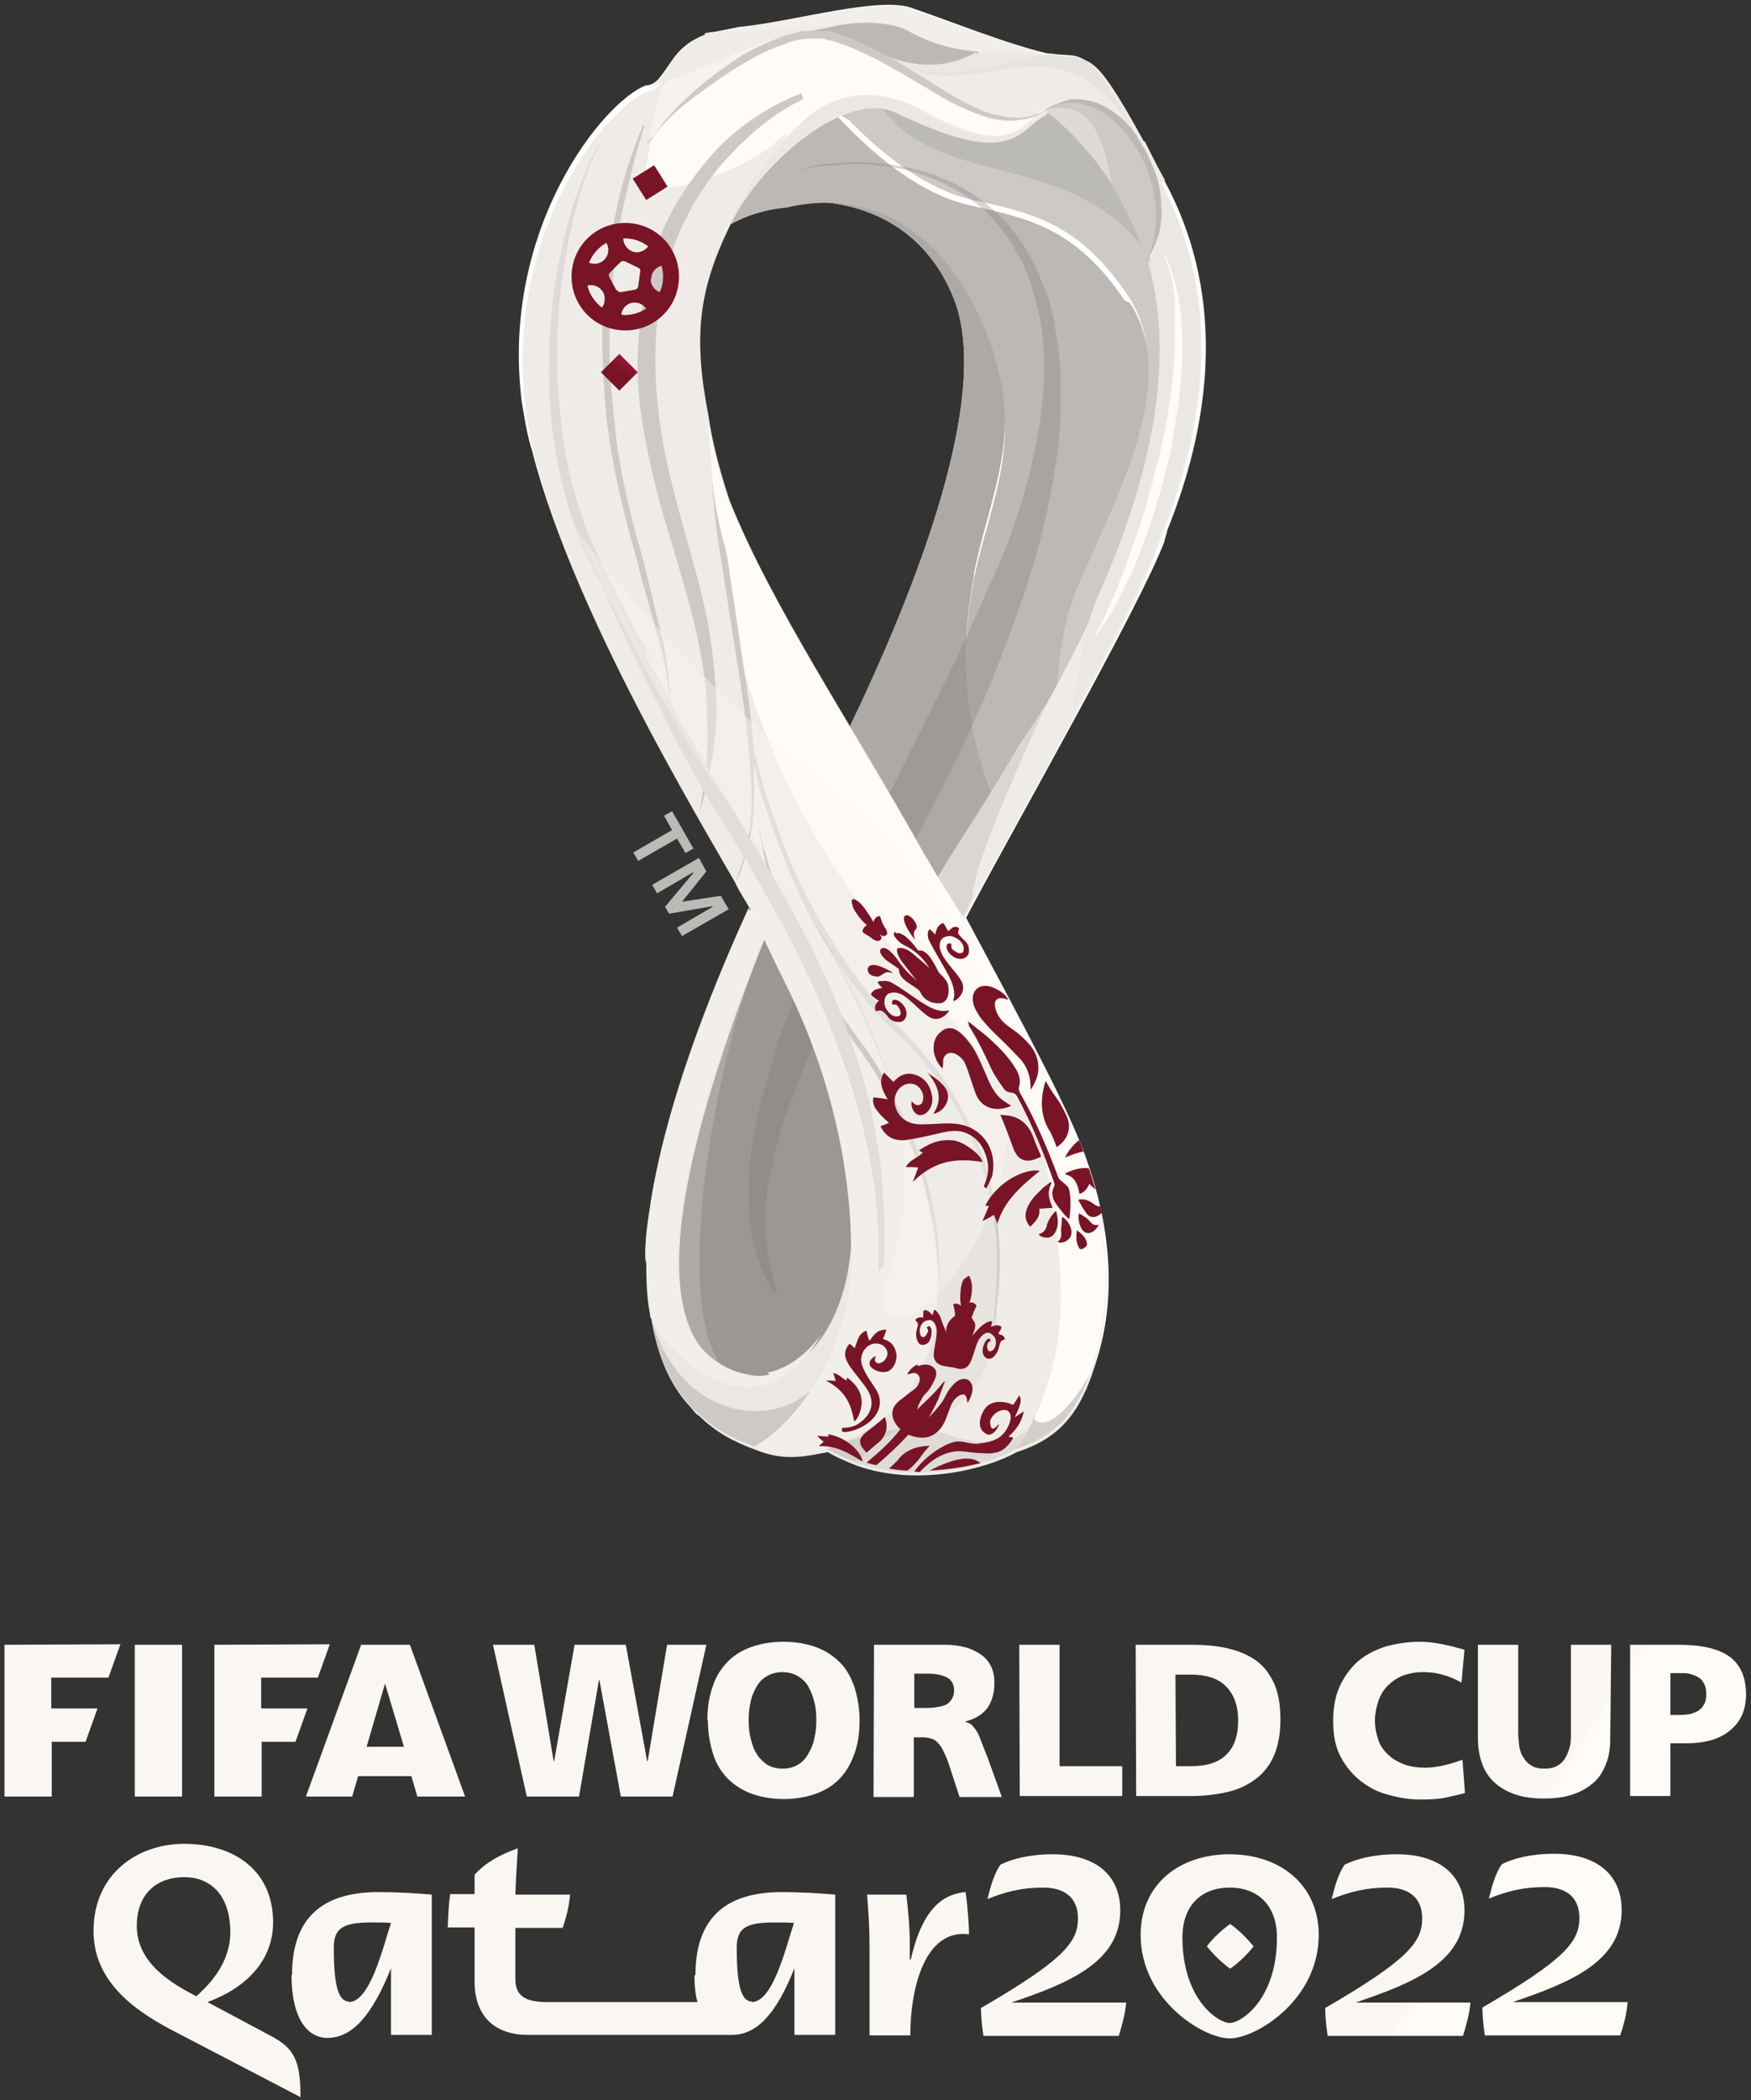 <svg width="352" height="422" xmlns="http://www.w3.org/2000/svg"><rect width="100%" height="100%" fill="#333333" stroke="none"/><linearGradient id="ap" x2="1" gradientTransform="matrix(-17.25 29.78-29.78-17.25-203.8-16.64)" gradientUnits="userSpaceOnUse">
    <stop stop-color="#791426"/>
    <stop stop-color="#af1c3b" offset=".535"/>
    <stop stop-color="#791426" offset="1"/>
  </linearGradient>
  <mask id="k" x="0" y="0" width="1" height="1" maskUnits="userSpaceOnUse">
    <g clip-path="url(#by)">
      <path d="m47.9 751.1 17.6 42.9 34.6-14.2-17.6-42.9z" fill="url(#at)"/>
    </g>
  </mask>
  <clipPath id="by">
    <path d="m-32768 32767h65535v-65535h-65535z"/>
  </clipPath>
  <linearGradient id="at" x2="1" gradientTransform="matrix(7.371,17.93,17.93,-7.371,63.74,748.2)" gradientUnits="userSpaceOnUse">
    <stop stop-color="#fff"/>
    <stop stop-color="#fff" stop-opacity="0" offset=".6"/>
    <stop stop-color="#fff" stop-opacity="0" offset="1"/>
  </linearGradient>
  <linearGradient id="ak" x2="1" gradientTransform="matrix(1.386 3.366 3.372-1.384 32.34 782.7)" gradientUnits="userSpaceOnUse">
    <stop stop-color="#858380"/>
    <stop stop-color="#a19f9c" offset="1"/>
  </linearGradient>
  <mask id="j" x="0" y="0" width="1" height="1" maskUnits="userSpaceOnUse">
    <g clip-path="url(#bt)">
      <path d="m83.3 793.6 16.7-44.2-35-13.2-16.7 44.2z" fill="url(#aj)"/>
    </g>
  </mask>
  <clipPath id="bt">
    <path d="m-32768 32767h65535v-65535h-65535z"/>
  </clipPath>
  <linearGradient id="aj" x2="1" gradientTransform="matrix(9.983,-26.37,-26.37,-9.983,67.67,790.9)" gradientUnits="userSpaceOnUse">
    <stop stop-color="#fff"/>
    <stop stop-color="#fff" stop-opacity="0" offset=".6"/>
    <stop stop-color="#fff" stop-opacity="0" offset="1"/>
  </linearGradient>
  <linearGradient id="ai" x2="1" gradientTransform="matrix(1.877-4.951-4.959-1.874 33.08 790.7)" gradientUnits="userSpaceOnUse">
    <stop stop-color="#9d9b98"/>
    <stop stop-color="#797775" offset="1"/>
  </linearGradient>
  <clipPath id="bs">
    <path d="m62.1 783h21.8v-60.9h-21.8z"/>
  </clipPath>
  <clipPath id="br">
    <path d="m72 783c-2.7 0-4.6-.9-4.7-1.5 12.5-.4 13.5-9.2 1.3-31.3-4.6-8.4-6.5-16.1-6.5-21.3v-.2c0-3.3 .8-5.5 2-6.2 .4-.2 .9-.4 1.3-.4h.1c1.9 0 3.7 2.1 2.5 4.7-1.6 3.2-.2 9.9 3.8 17.2s18 27.3 9.4 35.4c-2.9 2.7-6.2 3.6-8.8 3.6z"/>
  </clipPath>
  <mask id="i" x="0" y="0" width="1" height="1" maskUnits="userSpaceOnUse">
    <g clip-path="url(#bq)">
      <path d="m117.4 769-34.9-60.3-49.2 28.5 34.9 60.3z" fill="url(#ah)"/>
    </g>
  </mask>
  <clipPath id="bq">
    <path d="m-32768 32767h65535v-65535h-65535z"/>
  </clipPath>
  <linearGradient id="ah" x2="1" gradientTransform="matrix(-29.15,-50.32,-50.32,29.15,77.87,770.2)" gradientUnits="userSpaceOnUse">
    <stop stop-color="#fff" stop-opacity=".8"/>
    <stop stop-color="#fff" stop-opacity=".8" offset=".2"/>
    <stop stop-color="#fff" offset=".8"/>
    <stop stop-color="#fff" offset="1"/>
  </linearGradient>
  <linearGradient id="ag" x2="1" gradientTransform="matrix(-5.482-9.447-9.463 5.472 35 786.8)" gradientUnits="userSpaceOnUse">
    <stop stop-color="#797775"/>
    <stop stop-color="#f2" offset=".8"/>
    <stop stop-color="#f2" offset="1"/>
  </linearGradient>
  <clipPath id="bp">
    <path d="m63.9 782.3h16.2v-58.7h-16.2z"/>
  </clipPath>
  <clipPath id="bo">
    <path d="m63.9 723.6h16.2v58.7h-16.2z"/>
  </clipPath>
  <clipPath id="bn">
    <path d="m58.8 743.8h11.6v-25.2h-11.6z"/>
  </clipPath>
  <clipPath id="bm">
    <path d="m58.8 727c0-4.3 2-6.8 3.6-7.8 .5-.3 1.4-.6 2.3-.6h.2"/>
  </clipPath>
  <mask id="h" x="0" y="0" width="1" height="1" maskUnits="userSpaceOnUse">
    <g clip-path="url(#bl)">
      <path d="m58.8 743.8h13v-25.4h-13z" fill="url(#af)"/>
    </g>
  </mask>
  <clipPath id="bl">
    <path d="m-32768 32767h65535v-65535h-65535z"/>
  </clipPath>
  <linearGradient id="af" x2="1" gradientTransform="matrix(0,58.21,58.21,0,64.58,721.9)" gradientUnits="userSpaceOnUse">
    <stop stop-color="#fff"/>
    <stop stop-color="#fff" stop-opacity=".8" offset="1"/>
  </linearGradient>
  <linearGradient id="ae" x2="1" gradientTransform="matrix(0 10.93 10.95 0 32.5 777.7)" gradientUnits="userSpaceOnUse">
    <stop stop-color="#9d9b98"/>
    <stop stop-color="#f2" offset="1"/>
  </linearGradient>
  <clipPath id="bk">
    <path d="m62.1 786.1h23.8v-41.5h-23.8z"/>
  </clipPath>
  <clipPath id="bj">
    <path d="m63 781.3c-.4-.8-.7-1.7-1-2.7 .2 .2 .6 .4 .9 .6 .7 .4 1.8 .8 2.9 .9 2.6 .3 7-.4 8.7-5.2 1.8-5-2-14.8-5.4-22 1.7-2.9 3.2-5.6 4.8-8.5 0 0 8.6 14.8 8.7 15 2.6 5.2 5 14.9 1 21.5-1.4 2.3-3.5 4.1-3.5 4.1-.3 0-.6-.1-.8-.2-1.8-1.1-1.2-2-7.6 .8-.5 .2-1.1 .3-1.6 .3-3 0-6.2-2.8-7.1-4.8"/>
  </clipPath>
  <mask id="g" x="0" y="0" width="1" height="1" maskUnits="userSpaceOnUse">
    <g clip-path="url(#bi)">
      <path d="m65 736.4-16.5 45.9 36.3 13 16.5-45.9z" fill="url(#ad)"/>
    </g>
  </mask>
  <clipPath id="bi">
    <path d="m-32768 32767h65535v-65535h-65535z"/>
  </clipPath>
  <linearGradient id="ad" x2="1" gradientTransform="matrix(-15.18,42.21,42.21,15.18,84.52,744.9)" gradientUnits="userSpaceOnUse">
    <stop stop-color="#fff"/>
    <stop stop-color="#fff" stop-opacity=".8" offset="1"/>
  </linearGradient>
  <linearGradient id="ac" x2="1" gradientTransform="matrix(-2.855 7.924 7.938 2.85 36.25 782.1)" gradientUnits="userSpaceOnUse">
    <stop stop-color="#9d9b98"/>
    <stop stop-color="#f2" offset="1"/>
  </linearGradient>
  <clipPath id="bh">
    <path d="m59.4 785.6h26.6v-67h-26.6z"/>
  </clipPath>
  <clipPath id="bg">
    <path d="m70.2 785.6c-2.1 0-4.4-1.7-5.3-2.7-1-1.1-2.6-3.4-2.8-4.3 .8 .7 2.2 1.4 3.8 1.6 2.6 .3 7-.4 8.7-5.2 1.8-5-2-14.8-5.4-22-.1-.2-.2-.3-.2-.5-.3-.6-4.4-8.4-4.5-8.8-2.5-7.2-4.9-14.6-5-16.8 0-3.9 1.4-8.3 5.3-8.3h.2c.4 0 .7 0 1.1 .1 3.7 .8 4.6 6.8 4.1 9.9 0 0-1.2 5-1.2 5.1 0 0 7.3 14.7 7.8 15.6 .6 1.1 5.9 10 6 10.2 2.6 5.2 3.5 11.3 3.3 15-.1 1.3-1.4 5.3-2.3 6.4-1.7 2.1-4.2 4-4.3 3.9-1.8-1.1-1.5-2-8.1 .5-.3 .1-.7 .2-1.1 .2z"/>
  </clipPath>
  <mask id="f" x="0" y="0" width="1" height="1" maskUnits="userSpaceOnUse">
    <g clip-path="url(#bf)">
      <path d="m62.5 709.2-24.9 69.2 45.5 16.4 24.9-69.2z" fill="url(#ab)"/>
    </g>
  </mask>
  <clipPath id="bf">
    <path d="m-32768 32767h65535v-65535h-65535z"/>
  </clipPath>
  <linearGradient id="ab" x2="1" gradientTransform="matrix(-23.07,64.15,64.15,23.07,83.55,719.8)" gradientUnits="userSpaceOnUse">
    <stop stop-color="#fff"/>
    <stop stop-color="#fff" offset=".019"/>
    <stop stop-color="#fff" stop-opacity="0" offset="1"/>
  </linearGradient>
  <linearGradient id="aa" x2="1" gradientTransform="matrix(-4.338 12.04 12.06 4.331 36.07 777.3)" gradientUnits="userSpaceOnUse">
    <stop stop-color="#44433e"/>
    <stop stop-color="#f2efea" offset="1"/>
  </linearGradient>
  <mask id="e" x="0" y="0" width="1" height="1" maskUnits="userSpaceOnUse">
    <g clip-path="url(#be)">
      <path d="m77.15 751.8h-14.2v29.14h14.2z" fill="url(#z)"/>
    </g>
  </mask>
  <clipPath id="be">
    <path d="m-32768 32767h65535v-65535h-65535z"/>
  </clipPath>
  <linearGradient id="z" x2="1" gradientTransform="matrix(0,-28.64,-28.64,0,69.38,781.5)" gradientUnits="userSpaceOnUse">
    <stop stop-color="#fff" stop-opacity=".2"/>
    <stop stop-color="#fff" stop-opacity=".8" offset="1"/>
  </linearGradient>
  <linearGradient id="y" x2="1" gradientTransform="matrix(0-5.377-5.386 0 33.41 788.9)" gradientUnits="userSpaceOnUse">
    <stop stop-color="#f2efea"/>
    <stop stop-color="#f2efea" offset="1"/>
  </linearGradient>
  <linearGradient id="x" x2="1" gradientTransform="matrix(1.761 1.139 1.141-1.758 31.72 789.2)" gradientUnits="userSpaceOnUse">
    <stop stop-color="#faf6f2"/>
    <stop stop-color="#fffbf7" offset="1"/>
  </linearGradient>
  <mask id="d" x="0" y="0" width="1" height="1" maskUnits="userSpaceOnUse">
    <g clip-path="url(#bd)">
      <path d="m58.6 789.5h10.7v-3.4h-10.7z" fill="url(#w)"/>
    </g>
  </mask>
  <clipPath id="bd">
    <path d="m-32768 32767h65535v-65535h-65535z"/>
  </clipPath>
  <linearGradient id="w" x2="1" gradientTransform="matrix(10.66,0,0,-10.66,58.59,787.8)" gradientUnits="userSpaceOnUse">
    <stop stop-color="#fff" stop-opacity=".8"/>
    <stop stop-color="#fff" stop-opacity=".8" offset=".1"/>
    <stop stop-color="#fff" stop-opacity="0" offset="1"/>
  </linearGradient>
  <linearGradient id="v" x2="1" gradientTransform="matrix(2.005 0 0-2.001 31.38 790.1)" gradientUnits="userSpaceOnUse">
    <stop stop-color="#b0aeab"/>
    <stop stop-color="#faf6f2" offset="1"/>
  </linearGradient>
  <mask id="c" x="0" y="0" width="1" height="1" maskUnits="userSpaceOnUse">
    <g clip-path="url(#bc)">
      <path d="m81.3 777.9-11.8 6.4 4.8 8.8 11.8-6.4z" fill="url(#u)"/>
    </g>
  </mask>
  <clipPath id="bc">
    <path d="m-32768 32767h65535v-65535h-65535z"/>
  </clipPath>
  <linearGradient id="u" x2="1" gradientTransform="matrix(-14.58,7.912,7.912,14.58,85.94,781.7)" gradientUnits="userSpaceOnUse">
    <stop stop-color="#fff" stop-opacity=".8"/>
    <stop stop-color="#fff" stop-opacity=".6" offset=".5"/>
    <stop stop-color="#fff" stop-opacity=".4" offset="1"/>
  </linearGradient>
  <linearGradient id="t" x2="1" gradientTransform="matrix(-2.742 1.485 1.488 2.737 36.52 789)" gradientUnits="userSpaceOnUse">
    <stop stop-color="#fffbf7"/>
    <stop stop-color="#fffbf7" offset=".5"/>
    <stop stop-color="#b4b2af" offset="1"/>
  </linearGradient>
  <mask id="b" x="0" y="0" width="1" height="1" maskUnits="userSpaceOnUse">
    <g clip-path="url(#bb)">
      <path d="m61.6 790.4h17.8v-2.5h-17.8z" fill="url(#s)"/>
    </g>
  </mask>
  <clipPath id="bb">
    <path d="m-32768 32767h65535v-65535h-65535z"/>
  </clipPath>
  <linearGradient id="s" x2="1" gradientTransform="matrix(17.78,0,0,-17.78,61.64,789.2)" gradientUnits="userSpaceOnUse">
    <stop stop-color="#fff"/>
    <stop stop-color="#fff" offset=".1"/>
    <stop stop-color="#fff" stop-opacity="0" offset="1"/>
  </linearGradient>
  <linearGradient id="r" x2="1" gradientTransform="matrix(3.344 0 0-3.338 31.95 790.4)" gradientUnits="userSpaceOnUse">
    <stop stop-color="#CCC9C6"/>
    <stop stop-color="#faf6f2" offset="1"/>
  </linearGradient>
  <mask id="a" x="0" y="0" width="1" height="1" maskUnits="userSpaceOnUse">
    <g clip-path="url(#ba)">
      <path d="m62.4 786.3-2-34.1-10.3 .6 2 34.1z" fill="url(#q)"/>
    </g>
  </mask>
  <clipPath id="ba">
    <path d="m-32768 32767h65535v-65535h-65535z"/>
  </clipPath>
  <linearGradient id="q" x2="1" gradientTransform="matrix(-1.903,-32.99,-32.99,1.903,57.85,786.5)" gradientUnits="userSpaceOnUse">
    <stop stop-color="#fff" stop-opacity=".8"/>
    <stop stop-color="#fff" stop-opacity=".8" offset=".1"/>
    <stop stop-color="#fff" stop-opacity="0" offset="1"/>
  </linearGradient>
  <linearGradient id="p" x2="1" gradientTransform="matrix(-.358-6.193-6.204 .357 31.24 789.9)" gradientUnits="userSpaceOnUse">
    <stop stop-color="#fffbf7"/>
    <stop stop-color="#fffbf7" offset="1"/>
  </linearGradient>
  <mask id="o" x="0" y="0" width="1" height="1" maskUnits="userSpaceOnUse">
    <g clip-path="url(#bz)">
      <path d="m62.8 758.9h20.1v-41.6h-20.1z" fill="url(#az)"/>
    </g>
  </mask>
  <clipPath id="bz">
    <path d="m-32768 32767h65535v-65535h-65535z"/>
  </clipPath>
  <linearGradient id="az" x2="1" gradientTransform="matrix(19.47,0,0,-19.47,62.85,738.2)" gradientUnits="userSpaceOnUse">
    <stop stop-color="#fff"/>
    <stop stop-color="#fff" offset=".1"/>
    <stop stop-color="#fff" stop-opacity="0" offset="1"/>
  </linearGradient>
  <linearGradient id="ay" x2="1" gradientTransform="matrix(3.661 0 0-3.655 32.18 780.8)" gradientUnits="userSpaceOnUse">
    <stop stop-color="#dad7d3"/>
    <stop stop-color="#faf6f2" offset="1"/>
  </linearGradient>
  <mask id="n" x="0" y="0" width="1" height="1" maskUnits="userSpaceOnUse">
    <g clip-path="url(#bx)">
      <path d="m54.9 756.4-1.5 29 13.4 .7 1.5-29z" fill="url(#ax)"/>
    </g>
  </mask>
  <clipPath id="bx">
    <path d="m-32768 32767h65535v-65535h-65535z"/>
  </clipPath>
  <linearGradient id="ax" x2="1" gradientTransform="matrix(-.652 12.33 12.33 .652 62.37 766.1)" gradientUnits="userSpaceOnUse">
    <stop stop-color="#fff"/>
    <stop stop-color="#fff" offset=".1"/>
    <stop stop-color="#fff" stop-opacity="0" offset="1"/>
  </linearGradient>
  <linearGradient id="aw" x2="1" gradientTransform="matrix(-.123 2.315 2.319 .122 32.09 786)" gradientUnits="userSpaceOnUse">
    <stop stop-color="#BBB8B5"/>
    <stop stop-color="#faf6f2" offset="1"/>
  </linearGradient>
  <mask id="m" x="0" y="0" width="1" height="1" maskUnits="userSpaceOnUse">
    <g clip-path="url(#bw)">
      <path d="m90.4 713.9h-39.4v76.5h39.4z" fill="url(#av)"/>
    </g>
  </mask>
  <clipPath id="bw">
    <path d="m-32768 32767h65535v-65535h-65535z"/>
  </clipPath>
  <linearGradient id="av" x2="1" gradientTransform="matrix(0,-66.27,-66.27,0,69.69,784)" gradientUnits="userSpaceOnUse">
    <stop stop-color="#fff" stop-opacity="0"/>
    <stop stop-color="#fff" offset=".5"/>
    <stop stop-color="#fff" stop-opacity="0" offset="1"/>
  </linearGradient>
  <linearGradient id="au" x2="1" gradientTransform="matrix(0-12.44-12.46 0 33.46 789.4)" gradientUnits="userSpaceOnUse">
    <stop stop-color="#dad7d3"/>
    <stop stop-color="#fffbf7" offset=".5"/>
    <stop stop-color="#eeebe7" offset="1"/>
  </linearGradient>
  <mask id="l" x="0" y="0" width="1" height="1" maskUnits="userSpaceOnUse">
    <g clip-path="url(#bv)">
      <path d="m90.41 714.4h-39.39v75.96h39.39z" fill="url(#as)"/>
    </g>
  </mask>
  <clipPath id="bv">
    <path d="m-32768 32767h65535v-65535h-65535z"/>
  </clipPath>
  <linearGradient id="as" x2="1" gradientTransform="matrix(0,-66.27,-66.27,0,69.69,787.9)" gradientUnits="userSpaceOnUse">
    <stop stop-color="#fff" stop-opacity="0"/>
    <stop stop-color="#fff" offset=".5"/>
    <stop stop-color="#fff" stop-opacity="0" offset="1"/>
  </linearGradient>
  <linearGradient id="ar" x2="1" gradientTransform="matrix(0-12.44-12.46 0 33.46 790.1)" gradientUnits="userSpaceOnUse">
    <stop stop-color="#dad7d3"/>
    <stop stop-color="#fffbf7" offset=".5"/>
    <stop stop-color="#eeebe7" offset="1"/>
  </linearGradient>
  <clipPath id="bu">
    <path d="m54.9 763.3h22.4v-40.9h-22.4z"/>
  </clipPath>
  <linearGradient id="aq" x2="1" gradientTransform="matrix(-1.747 7.171 7.184 1.744 34.09 777.6)" gradientUnits="userSpaceOnUse">
    <stop stop-color="#faf6f2"/>
    <stop stop-color="#fffbf7" offset=".5"/>
    <stop stop-color="#fffbf7" offset=".7"/>
    <stop stop-color="#ebe7" offset=".9"/>
    <stop stop-color="#CCC9C6" offset="1"/>
  </linearGradient>
  <linearGradient id="ao" x2="1" gradientTransform="matrix(-4.565 7.879-7.879-4.565 24.98 6.368)" gradientUnits="userSpaceOnUse">
    <stop stop-color="#791426"/>
    <stop stop-color="#af1c3b" offset=".5"/>
    <stop stop-color="#791426" offset="1"/>
  </linearGradient>
  <linearGradient id="an" x2="1" gradientTransform="matrix(-4.565 7.878-7.878-4.565 27.23 7.667)" gradientUnits="userSpaceOnUse">
    <stop stop-color="#791426"/>
    <stop stop-color="#af1c3b" offset=".5"/>
    <stop stop-color="#791426" offset="1"/>
  </linearGradient>
  <linearGradient id="am" x2="1" gradientTransform="matrix(17.22-40.91 40.91 17.22 27.34 70.62)" gradientUnits="userSpaceOnUse">
    <stop stop-color="#791426"/>
    <stop stop-color="#af1c3b" offset=".5"/>
    <stop stop-color="#791426" offset="1"/>
  </linearGradient>
  <linearGradient id="al" x2="1" gradientTransform="matrix(20.08 44.94-44.94 20.08 27.1 20.66)" gradientUnits="userSpaceOnUse">
    <stop stop-color="#791426"/>
    <stop stop-color="#af1c3b" offset=".5"/>
    <stop stop-color="#791426" offset="1"/>
  </linearGradient>
  <g>
    <path d="m170.8 146.1c-9.572-15.98-18.61-31.43-24.46-45.81-2.127-5.859-3.191-11.72-4.254-17.05-3.191-15.98-2.127-25.04 4.254-37.82 0-.533 0-.533 .532-1.065 2.659-1.598 6.913-3.196 11.17-3.729 10.1-1.065 27.12 1.598 34.03 20.24 6.913 19.71-7.976 57.53-21.27 85.23m62.22-110.3c-.532-1.065-3.191-5.859-3.722-7.457 0-.533 0-.533-.532-.533-10.64-19.71-11.17-15.98-17.55-17.05h-.532c-7.445-1.598-20.74-6.925-27.12-9.055-6.381-2.663-23.93 2.663-35.1 3.729-2.659 .533-4.786 1.065-6.913 1.598-5.318 2.131-6.381 5.327-8.508 7.99-1.064 1.598-2.127 2.131-3.191 2.131-8.508 3.196-29.25 28.76-24.99 63.39 .532 3.196 1.064 6.925 2.127 10.12 8.508 33.56 36.69 78.83 44.14 91.62-5.318 11.72-15.95 36.22-19.67 59.13 0 .533-1.064 5.859-1.064 10.65-.532 11.72 1.595 22.37 8.508 29.83 0 0 1.064 1.598 1.595 1.598 3.191 3.196 7.445 5.327 11.7 6.925 5.849 2.663 10.1 1.065 14.36 .533 2.127 1.065 3.722 2.131 5.849 2.663 12.23 4.261 26.06 1.065 32.44-2.663 8.508-2.663 12.23-7.99 14.89-15.45 2.659-7.457 6.381-22.37-2.127-44.74-3.722-9.588-11.7-24.5-23.4-46.34 9.572-18.11 35.1-62.85 39.88-75.64 0-.533 .532-1.598 .532-2.131 7.976-19.71 12.76-45.81-.532-70.31" fill="#fff"/>
    <path d="m163.3 206.9c-2.659-5.327-9.04-17.05-10.1-19.71-13.83 27.17-17.55 57.53-17.55 66.58 0 6.925 0 17.05 9.572 21.31 12.76-17.58-9.572-43.15 18.08-68.18" fill="#aca9a6"/>
    <path d="m195.8 115.2c3.191-16.51 11.7-30.36 1.064-52.73-8.508-18.64-23.4-25.57-38.82-21.84 10.1-1.065 27.12 1.598 34.03 20.24 6.913 19.71-7.976 57.53-21.27 85.23-.532 .533-.532 1.065-1.064 2.131 6.381 11.19 11.7 20.77 18.08 31.96 0 0 8.508-13.85 12.23-19.71-7.445-16.51-6.381-34.62-4.254-44.74" fill="#aca9a6"/>
    <path d="m235.7 62.51v-1.598-.533c0-2.663 0-4.794-.532-6.392 0-1.598-.532-3.196-1.064-3.729-1.064-3.729-4.254-7.99-7.445-12.25-6.381-8.523-14.89-15.98-14.89-15.98-.532 0-1.064 .533-1.595 1.065-6.913 4.261-6.913 10.12-31.37-1.598-3.722-1.598-9.572-.533-12.76-.533 24.46 18.11 51.58 17.58 69.13 42.61" fill="#bcbab7"/>
    <path d="m217.1 131.2c1.064-1.598 1.595-2.663 2.659-3.729 1.064-1.598 1.595-3.196 2.659-4.794 .532-.533 .532-1.598 1.064-2.131 10.1-20.24 12.76-43.68 12.76-58.59-12.76-36.22-48.92-20.24-60.62-43.15l-9.04 .533c.532 .533 1.064 1.598 1.595 2.131 4.786 5.327 15.42 15.98 27.12 18.64 11.7 2.663 21.27 4.261 31.37 19.18s-.532 35.69-10.1 55.93c-3.722 7.99-4.254 16.51-4.786 24.5 1.595-2.131 1.595-4.261 3.722-6.925 .532-.533 1.064-1.598 1.595-2.131" fill="#ccc9c6"/>
    <path d="m226.1 60.38c-10.1-14.91-19.67-16.51-31.37-19.18-11.7-2.663-22.33-13.32-27.12-18.64-.532-.533-1.064-1.598-1.595-2.131-7.976 .533-14.36 7.457-19.14 16.51-1.595 3.196-2.659 6.925-3.722 10.65 3.191-2.663 8.508-5.327 14.89-5.859 15.42-3.729 30.31 3.196 38.82 21.84 10.64 22.9 2.127 36.75-1.064 52.73-2.127 10.12-3.191 28.23 4.254 44.74 2.659-4.261 5.318-10.65 12.23-19.71 .532-7.99 1.064-15.98 4.786-24.5 9.04-20.24 19.67-41.02 10.1-55.93" fill="#bbb8b5"/>
  </g>
  <g stroke-width=".188">
    <g transform="matrix(3.873 0 0-3.879-97 3067)">
      <g mask="url(#k)" stroke-width=".188">
        <path d="m68 785.6h-.1c-2.1-.2-3.8-1.9-4.9-4.3-.4-.8-.7-1.7-1-2.7l.9 .6c.7 .4 1.8 .8 2.9 .9 2.6 .3 7-.4 8.7-5.2 1.8-5-2-14.8-5.4-22 1.7-2.9 2.7-4.7 4.6-7.8 0 0 8.1 12.4 8.2 12.6 2.6 5.2 4 11.6 3.6 16.7-.6 8.2-5.7 10.6-5.8 10.7-.1-.1-.3-.1-.4-.2-1.8-1.1-1.9-2.8-8.1 .2-.7 .3-1.6 .4-2.3 .4h-.8" fill="url(#ak)" stroke-width=".188"/>
      </g>
    </g>
    <g transform="matrix(3.873 0 0-3.879 156.4 184.1)">
      <path d="m0 0c-2.8-3.9-7.1-24.9-.9-24.2 9.9 1.4 2.2 21.5 .9 24.2" fill="#9a9794" stroke-width=".188"/>
    </g>
    <g transform="matrix(3.873 0 0-3.879-97 3067)">
      <g mask="url(#j)" stroke-width=".188">
        <path d="m68 785.6h-.1c-2.1-.2-3.8-1.9-4.9-4.3-.4-.8-.7-1.7-1-2.7l.9 .6c.7 .4 1.8 .8 2.9 .9 2.6 .3 7-.4 8.7-5.2 1.8-5-2-14.8-5.4-22 1.7-2.9 3.1-5.8 4.7-8.8 0 0 8.7 15.1 8.8 15.3 2.6 5.2 3.7 11.3 3.3 15-.4 3.8-1.2 5.2-2.1 6.6-.3 .5-4 3.9-4.1 4-.1-.1-.3-.1-.4-.2-1.8-1.1-1.9-2.8-8.1 .2-.7 .3-1.6 .4-2.3 .4h-.8" fill="url(#ai)" stroke-width=".188"/>
      </g>
    </g>
    <g transform="matrix(3.873 0 0-3.879-97 3067)">
      <g clip-path="url(#bs)" opacity=".3" stroke-width=".188">
        <g clip-path="url(#br)" stroke-width=".188">
          <g mask="url(#i)" stroke-width=".188">
            <path d="m72 783c-2.7 0-4.6-.9-4.7-1.5 12.5-.4 13.5-9.2 1.3-31.3-4.6-8.4-6.5-16.1-6.5-21.3v-.2c0-3.3 .8-5.5 2-6.2 .4-.2 .9-.4 1.3-.4h.1c1.9 0 3.7 2.1 2.5 4.7-1.6 3.2-.2 9.9 3.8 17.2s18 27.3 9.4 35.4c-2.9 2.7-6.2 3.6-8.8 3.6z" fill="url(#ag)" stroke-width=".188"/>
          </g>
        </g>
      </g>
    </g>
    <g transform="matrix(3.873 0 0-3.879-97 3067)">
      <g clip-path="url(#bp)" opacity=".3" stroke-width=".188">
        <g clip-path="url(#bo)" stroke-width=".188">
          <g transform="translate(66.2,781.8)" stroke-width=".188">
            <path d="m0 0c.7 .2 1.4 .4 2.2 .4 .7 .1 1.5 .1 2.2 0 1.5-.1 3-.5 4.3-1.2s2.5-1.8 3.3-3.1c.4-.6 .7-1.3 1-2s.5-1.4 .6-2.2c.6-3 .3-6.1-.3-9-.6-3-1.6-5.8-2.7-8.6s-2.4-5.4-3.8-8.1l-4-7.8c-1.3-2.6-2.5-5.3-3.4-8-.2-.7-.4-1.4-.5-2.1-.2-.7-.3-1.4-.3-2.1-.1-1.4 .1-2.9 .6-4.2l-.2-.1c-.8 1.3-1.2 2.8-1.3 4.3s.1 3.1 .4 4.5c.3 1.5 .8 2.9 1.2 4.4 .5 1.4 1.1 2.8 1.7 4.2 2.4 5.5 5.2 10.7 7.7 15.9 .6 1.3 1.2 2.7 1.8 4s1.1 2.7 1.5 4.1c.8 2.8 1.3 5.7 .9 8.6-.1 .7-.3 1.4-.5 2.1s-.5 1.3-.9 2c-.7 1.2-1.7 2.3-3 3-1.2 .7-2.7 1.2-4.1 1.3-.7 .1-1.5 .1-2.2 0-.7 0-1.5-.1-2.2-.3z" fill="#797775" stroke-width=".188"/>
          </g>
        </g>
      </g>
    </g>
    <g transform="matrix(3.873 0 0-3.879-97 3067)">
      <g clip-path="url(#bn)" opacity=".6" stroke-width=".188">
        <g clip-path="url(#bm)" stroke-width=".188">
          <g mask="url(#h)" stroke-width=".188">
            <path d="m58.8 727c0-4.3 2-6.8 3.6-7.8 .5-.3 1.4-.6 2.3-.6h.2c.4 0 .7 .1 1.1 .1 2.5 .6 4.3 3.1 4.4 7.6v.3c0 1.8-.3 4-1 6.5-.2 .8-2 4.6-2.3 5.3-.7 1.4-2.3 4.6-2.7 5.3-2.8-6.4-5.6-14.5-5.6-16.8" fill="url(#ae)" stroke-width=".188"/>
          </g>
        </g>
      </g>
    </g>
    <g transform="matrix(3.873 0 0-3.879-97 3067)">
      <g clip-path="url(#bk)" opacity=".4" stroke-width=".188">
        <g clip-path="url(#bj)" stroke-width=".188">
          <g mask="url(#g)" stroke-width=".188">
            <path d="m63 781.3c-.4-.8-.7-1.7-1-2.7 .2 .2 .6 .4 .9 .6 .7 .4 1.8 .8 2.9 .9 2.6 .3 7-.4 8.7-5.2 1.8-5-2-14.8-5.4-22 1.7-2.9 3.2-5.6 4.8-8.5 0 0 8.6 14.8 8.7 15 2.6 5.2 5 14.9 1 21.5-1.4 2.3-3.5 4.1-3.5 4.1-.3 0-.6-.1-.8-.2-1.8-1.1-1.2-2-7.6 .8-.5 .2-1.1 .3-1.6 .3-3 0-6.2-2.8-7.1-4.8" fill="url(#ac)" stroke-width=".188"/>
          </g>
        </g>
      </g>
    </g>
    <g transform="matrix(3.873 0 0-3.879-97 3067)">
      <g clip-path="url(#bh)" opacity=".4" stroke-width=".188">
        <g clip-path="url(#bg)" stroke-width=".188">
          <g mask="url(#f)" stroke-width=".188">
            <path d="m70.2 785.6c-2.1 0-4.4-1.7-5.3-2.7-1-1.1-2.6-3.4-2.8-4.3 .8 .7 2.2 1.4 3.8 1.6 2.6 .3 7-.4 8.7-5.2 1.8-5-2-14.8-5.4-22-.1-.2-.2-.3-.2-.5-.3-.6-4.4-8.4-4.5-8.8-2.5-7.2-4.9-14.6-5-16.8 0-3.9 1.4-8.3 5.3-8.3h.2c.4 0 .7 0 1.1 .1 3.7 .8 4.6 6.8 4.1 9.9 0 0-1.2 5-1.2 5.1 0 0 7.3 14.7 7.8 15.6 .6 1.1 5.9 10 6 10.2 2.6 5.2 3.5 11.3 3.3 15-.1 1.3-1.4 5.3-2.3 6.4-1.7 2.1-4.2 4-4.3 3.9-1.8-1.1-1.5-2-8.1 .5-.3 .1-.7 .2-1.1 .2z" fill="url(#aa)" stroke-width=".188"/>
          </g>
        </g>
      </g>
    </g>
    <g transform="matrix(3.873 0 0-3.879-97 3067)">
      <g mask="url(#e)" stroke-width=".188">
        <path d="m65.8 780.9c-.3 0-1.5-.3-2.2-.5l-.4-.6-.2-.5c.7 .4 1.8 .8 2.9 .9 2.6 .3 7-.4 8.7-5.2 1.8-5-2-14.8-5.4-22-.1-.2-.2-.3-.2-.5 .6-.5 1-.8 1-.8 .1 .2 .2 .3 .3 .5 3.5 7.3 7 17.7 5.1 23-.7 2-2 3.6-3.7 4.5-.1 .1-.8 .4-1 .5-.1 0-.2 .1-.3 .1-.2 .1-.9 .3-1 .3-.4 .1-.9 .2-1.3 .2h-1-1" fill="url(#y)" stroke-width=".188"/>
      </g>
    </g>
    <g transform="matrix(3.873 0 0-3.879 188.5 176.2)">
      <path d="m0 0c-.3 .5-.4 .7-.4 .7-.1 .2-.2 .3-.3 .5-3.8 6.8-7.9 12.8-10.1 18.3-.5 1.5-.9 3-1.1 4.4-.8 4.1-.5 6.5 1.1 9.8 1.5 3.2 6 7.1 8.6 5.9 5.5-2.6 6.2-1.4 7.5-.3 0 0 .1 .1 .2 .1 0 0 .2 .1 .2 .2 14.3-11-1-32.3-5.6-39.7m-8.7-25.8c-.4-.1-.7-.1-1.1 0-.6 .1-1.1 .3-1.7 .7-.8 .5-1.3 1.3-1.6 2.2-.9 2.7-.7 8 4.1 20 .5-1.1 1-2.1 1.2-2.5 2.8-5.6 3.4-10.7 3.4-13.7-.3-3.8-2.1-6.2-4.2-6.6m20.3 61.9c-.2 .3-.8 1.5-1 1.9 0 .1-.1 .1-.1 .1-2.8 5.1-2.8 4.1-4.6 4.4h-.2c-2 .4-5.3 1.7-7 2.3s-6.2-.7-9.1-1c-.7-.1-1.3-.2-1.8-.4-1.3-.5-1.7-1.4-2.2-2.1-.3-.4-.5-.5-.8-.6-2.2-.8-7.5-7.3-6.4-16.4 .1-.9 .3-1.8 .5-2.6 2.2-8.7 9.5-20.3 11.3-23.6-1.3-3.1-4.2-9.3-5.1-15.2 0-.2-.3-1.6-.3-2.7-.1-3 .4-5.8 2.2-7.7 0 0 .3-.4 .4-.4 .9-.9 1.9-1.4 3-1.8 1.5-.6 2.6-.3 3.7-.1 .5-.3 1-.5 1.5-.7 3.1-1.1 6.7-.2 8.3 .7 2.2 .7 3.2 2 3.9 4 .6 1.9 1.6 5.8-.6 11.5-1 2.5-3 6.3-6.1 12 2.5 4.7 9.1 16.2 10.2 19.6 .1 .2 .1 .3 .2 .5 2 5.1 3.3 11.8-.1 18.1" fill="#efece8" stroke-width=".188"/>
    </g>
    <g transform="matrix(3.873 0 0-3.879 210.2 141.7)">
      <path d="m0 0c-.2-.3-.7-1.1-1.4-2.1-1.6-2.8-3.2-5.1-4.2-6.8 .3-.5 1.1-1.7 1.4-2.3 0 .1-.1 .1-.1 .2 .2 .3 .3 .6 .5 1 0 1.9 3.2 8.5 3.8 10" fill="#dad7d3" stroke-width=".188"/>
    </g>
    <g transform="matrix(3.873 0 0-3.879 183.5 6.509)">
      <path d="m0 0c-1.2 .6-2.8 .6-4.2 .3-.4-.1-1.5-.3-1.5-.3s2.2-.5 3.9-1.1c1.1-.4 3-1.2 5.2 0v.1c-1 .1-2.3 .3-3.4 1" fill="#bbb8b5" stroke-width=".188"/>
    </g>
    <g transform="matrix(3.873 0 0-3.879-97 3067)">
      <path d="m65.4 788.5c-.5-.2-.9-.4-1.2-.5-4.1-2.3-5.2-4.5-5.4-4.7-.1-.8-.3-1.4-.4-2.3 .8-.4 4.4 .3 6.8 2.2 .3 .3 .6 .5 .9 .7 .1 .1 .2 .2 .3 .2 1.4 1.2 3 4.3 4.5 3.5 .1-.1 .2-.1 .4-.2-.2 .1-.4 .2-.5 .3-1.1 .6-2.3 1-3.5 1-.6 0-1.3-.1-2-.4" fill="url(#x)" stroke-width=".188"/>
    </g>
    <g transform="matrix(3.873 0 0-3.879 132.9 18.28)">
      <path d="m0 0c-.2-.5-.3-.9-.4-1.4-.1-.4-.1-.8-.2-1.2 2.6 3.2 5.2 4.5 5.4 4.7 .3 .1 1.1 .7 1.5 .8-2.8-.8-4.3-1.9-6-2.4-.1-.1-.2-.3-.3-.4" fill="#f6f2ee" stroke-width=".188"/>
    </g>
    <g transform="matrix(3.873 0 0-3.879 185.7 22.56)">
      <path d="m0 0c-4.3 2.4-6.4-.6-6.4-.6v-.1c-1.5-1.4-3-3.2-3.7-5.2 1.5 3.2 6 7.1 8.6 5.9 6-2.9 6.3-1.1 7.9 0-1.2-.7-2.2-2.4-6.3-.1" fill="#ebe7e3" stroke-width=".188"/>
    </g>
    <g transform="matrix(3.873 0 0-3.879 208.6 23.04)">
      <path d="m0 0c-2.8-1.2-4.7 1.1-7.5 2.8-.1 .1-.2 .1-.4 .2-2 1-5.3-4.2-5.2-4.2 .6 .5 2.9 3.7 7.2 1.4 4.2-2.3 4.8-1 5.9-.2 .1 0 .4 .3 .4 .3l-.4-.2" fill="#fffbf7" stroke-width=".188"/>
    </g>
    <g transform="matrix(3.873 0 0-3.879 155.4 29.15)">
      <path d="m0 0c-2.4-1.8-6.1-2.6-6.8-2.2-.3-3.6-1.1-8.4-.3-13.7 .4-2.3 .8-4.8 1.2-7.3-1 7.8-1.2 17.2 5.9 23.2" fill="#efece8" stroke-width=".188"/>
    </g>
    <g transform="matrix(3.873 0 0-3.879 141.7 7.063)">
      <path d="m0 0c-1.3-.5-1.7-1.4-2.2-2.1-.3-.4-.5-.5-.8-.6 .2 0 .4 .1 .7 .2 .7 .2 1.4 .5 2.1 .8s1.4 .6 2.4 1c.5 .2 1.7 .6 2.3 .8s2.2 .4 2.3 .5c0 0 .6 .1 .8 .1-.1 0-6.8-.4-7.6-.6" fill="#efece8" stroke-width=".188"/>
    </g>
    <g transform="matrix(3.873 0 0-3.879-97 3067)">
      <g mask="url(#d)" stroke-width=".188">
        <path d="m69.1 789.5c-.1 0-6.6-.4-7.4-.6-1.3-.5-1.7-1.4-2.2-2.1-.3-.4-.5-.6-.8-.6 .2 0 .4 .1 .7 .2 .7 .2 1.4 .5 2.1 .8s1.4 .6 2.4 1c.5 .2 1.7 .6 2.3 .8s2.2 .4 2.3 .5c.2 0 .6 .1 .8 .1h-.2" fill="url(#v)" stroke-width=".188"/>
      </g>
    </g>
    <g transform="matrix(3.873 0 0-3.879 208 284.6)">
      <path d="m0 0c-.1-.1-.1-.3-.2-.4-.2-.5-.5-.9-.8-1.3 2.2 .7 3.2 2 3.9 4-2.4-2.5-2.9-2.4-2.9-2.4" fill="#d2cfcb" stroke-width=".188"/>
    </g>
    <g transform="matrix(3.873 0 0-3.879 187.9 287.3)">
      <path d="m0 0c-1.8 .8-3.2-.7-4.1-1.7 3.1-1.1 6.7-.2 8.3 .7 .3 .4 .5 .8 .8 1.3-.9-1.5-3.3-1-5-.3" fill="#dedbd7" stroke-width=".188"/>
    </g>
    <g transform="matrix(3.873 0 0-3.879 166.8 277.1)">
      <path d="m0 0c.9 1.8 1.4 5 1.1 6.8-.3-3.8-2.2-6.2-4.2-6.6-.4-.1-.7-.1-1.1 0-.6 .1-1.1 .3-1.7 .7-.1 .1-.2 .1-.3 .2-1.6 .5-2.9 1.8-3.2 3.5 0-.3 0-.5 .1-.8v-.1c.1-.8 .3-1.6 .5-2.3 1.8-3.2 6.8-5.5 8.8-1.4" fill="#ebe7e3" stroke-width=".188"/>
    </g>
    <g transform="matrix(3.873 0 0-3.879 154.7 276.2)">
      <path d="m0 0c-.4-.1-.7-.1-1.1 0-.6 .1-1.1 .3-1.7 .7-.4 .3-.8 .7-1.1 1.1-1.4 1.5-2.2 4.1-2.4 5.9v.1c-.1-.5-.1-1-.1-1.6 0-1.1 0-2.1 .2-3.1v-.1c1.6-3 6-6 8.9-.9-.8-1.1-1.8-1.8-2.8-2" fill="#f2efea" stroke-width=".188"/>
    </g>
    <g transform="matrix(3.873 0 0-3.879 229 27.99)">
      <path d="m0 0c-2.8 5.1-2.8 4.1-4.6 4.4-2.3-.1-4.9-1.8-8.2-.3 4.6-2.8 8.5 3.2 12.8-4.2l.1-.1v.1c0 .1-.1 .1-.1 .1" fill="#e7e4e0" stroke-width=".188"/>
    </g>
    <g transform="matrix(3.873 0 0-3.879-97 3067)">
      <g mask="url(#c)" stroke-width=".188">
        <path d="m79.3 785h.1c1 .7 3 1 4.8-1.7-2.6 4.5-5.1 4.1-7.7 3.6-1.7-.3-3.4-.5-5.2 .6 2.6-1.6 5.5-4.1 7.9-2.6" fill="url(#t)" stroke-width=".188"/>
      </g>
    </g>
    <g transform="matrix(3.873 0 0-3.879 151.7 290.7)">
      <path d="m0 0c1.2 .7 2.1 1.7 2.9 2.9-2.2-2-6.9-1.4-8.3 3.9 .3-1.8 .9-3.4 2-4.6 0 0 .3-.4 .4-.4 .9-.9 1.9-1.4 3-1.8" fill="#ccc9c6" stroke-width=".188"/>
    </g>
    <g transform="matrix(3.873 0 0-3.879 183.6 1.705)">
      <path d="m0 0c-1.7 .6-6.2-.7-9.1-1-.7-.1-1.3-.2-1.8-.4 1.7 .4 1.8 0 6.8 .6 0 0 .7 .1 .8 .1 1.1 .1 2.2 0 3.1-.5 1.1-.6 2.2-.9 3.3-1 1.3-.1 2.5 0 3.7-.1-2 .5-5.3 1.7-7 2.3" fill="#f2efea" stroke-width=".188"/>
    </g>
    <g transform="matrix(3.873 0 0-3.879-97 3067)">
      <g mask="url(#b)" stroke-width=".188">
        <path d="m71.1 790.4c-2.1 0-5.4-.9-7.7-1.2-.7-.1-1.3-.2-1.8-.4 1.7 .3 1.9 0 6.8 .6 0 0 .7 .1 .8 .1 1.1 .1 2.2 0 3.1-.5 1.1-.6 2.2-.9 3.3-1 .8-.1 1.5-.1 2.3-.1h1.4c-2 .4-5.3 1.7-7 2.3-.3 .1-.7 .2-1.1 .2z" fill="url(#r)" stroke-width=".188"/>
      </g>
    </g>
    <g transform="matrix(3.873 0 0-3.879 196.2 10.34)">
      <path d="m0 0-.1-.1c-1.9-1-3.6-.5-4.7-.1 .2-.1 .4-.2 .5-.3 3.3-1.4 5.9 .2 8.2 .3h-.2c-1.2 .1-2.4 0-3.7 .1" fill="#ebe7e3" stroke-width=".188"/>
    </g>
    <g transform="matrix(3.873 0 0-3.879 210.2 231.7)">
      <path d="m0 0c-2.1 9.3-6.7 15.4-10.8 20.4-3.4 4.2-5.3 8.8-6.2 12.9 .1-.9 .2-1.9 .2-2.9 .8-5.7 2.9-12.5 9.2-20.2 5.7-7 6.9-7.9 7.5-10.1" fill="#fffbf7" stroke-width=".188"/>
    </g>
    <g transform="matrix(3.873 0 0-3.879 229.7 29.28)">
      <path d="m0 0 .1-.2s.4-.9 .4-1c1.1-2.5 0-4.5-.2-4.9 1.5-5.4-.1-11.6-2.6-17.2-1.1-2.5-1-4.7-1.4-6.2 2.1 3.8 4 7.5 4.5 9.1 .1 .2 .1 .4 .2 .5 2 5.1 3.3 11.8-.1 18.1-.1 .3-.6 1.2-.9 1.7" fill="#ebe7e3" stroke-width=".188"/>
    </g>
    <g transform="matrix(3.873 0 0-3.879 210.2 22.22)">
      <path d="m0 0c1.5-1.2 2.6-2.5 3.5-3.9-.3 2.2-.8 4.3-2.7 4.1-.2 0-.4-.1-.7-.2l-.1-.1" fill="#dedbd7" stroke-width=".188"/>
    </g>
    <g transform="matrix(3.873 0 0-3.879 231.7 33.45)">
      <path d="m0 0s-1.1 1.6-1.7 2.2c-.7 .7-1.6 1.1-2.5 1.1-.8 0-1.1-.2-1.3-.3l-.1-.1c2.6 .7 3.1-1.8 3.5-3.9 .8-1.3 1.4-2.6 1.8-4 .1 .3 1.2 2.5 .3 4.9" fill="#ccc9c6" stroke-width=".188"/>
    </g>
    <g transform="matrix(3.873 0 0-3.879 172.1 293.7)">
      <path d="m0 0c1.1 .9 2 1.9 3.2 1.9-.8 0-4-.6-4.8-1.2 .5-.3 1-.5 1.5-.7" fill="#d2cfcb" stroke-width=".188"/>
    </g>
    <g transform="matrix(3.873 0 0-3.879 214 256.3)">
      <path d="m0 0c0 .9-.1 1.7-.3 2.6-.3 1.7-.9 3.2-1.8 4.5-3.3 4.7-11.2 13.3-13.3 20 .6-4.2-.4-9.2 1.3-11.7 .6-.7 1.1-1.5 1.7-2.2 4-4.8 8.7-7.6 8.6-14.4-.1-3.6-1.3-4.9-3.1-6.6 .1 0 .1 0 .2-.1 1.7-.7 4.1-1.2 5 .3 1.2 2.3 1.9 4.5 1.8 7.7" fill="#efece8" stroke-width=".188"/>
    </g>
    <g transform="matrix(3.873 0 0-3.879 200.2 263.7)">
      <path d="m0 0c1.1 8.8-4 13.5-8.8 19-.6 .6-2.2 1.3-1.5-.1 2.7-4.3 4.5-8.4 5-10.2 2.5-10.2-.3-13.4-3.4-15.8 .7 .5 3.9 1.2 4.8 1.2 .2 0 .4 0 .7-.1 1.4 1.4 2.5 2.1 3 4.2 .1 .3 .2 .6 .2 1 0 .2 .1 .5 .1 .8" fill="#e7e4e0" stroke-width=".188"/>
    </g>
    <g transform="matrix(3.873 0 0-3.879 185.8 238.8)">
      <path d="m0 0c-1.2 4.7-4 12.1-8.9 18.5-.1-.2-.5-1.6-.9-2.7 .3-.6 .6-1 .8-1.4 .3-.5 .4-.8 .6-1.3 .5-1.1 1-2.1 1.2-2.5 2.8-5.6 3.4-10.7 3.4-13.7 .2-3.8-1.7-8.2-5-10.3 1.5-.6 2.6-.3 3.7-.1 2.7 1 7.6 3.2 5.1 13.5" fill="#f2efea" stroke-width=".188"/>
    </g>
    <g transform="matrix(3.873 0 0-3.879-97 3067)">
      <g mask="url(#a)" stroke-width=".188">
        <path d="m56.3 783.3c-3.3-4.5-4.2-11.9-2.8-15.8 1.7-5 2.5-7.5 6.7-14.2 .4-.6-2.2 9.6-2.7 12.1-.5 2.3-2.1 11.6 1.2 18.9 .3 .7 .7 1.4 1 2.1-1.3-.7-2.4-1.8-3.4-3.1" fill="url(#p)" stroke-width=".188"/>
      </g>
    </g>
    <g transform="matrix(3.873 0 0-3.879 161.5 19.92)">
      <path d="m0 0c-1.5-.7-2.8-1.8-4-3.1-1.1-1.2-2-2.7-2.6-4.2-1.2-3.1-1.3-6.5-.8-9.8s1.7-6.5 2.4-9.8c.3-1.7 .5-3.4 .5-5.1-.1-1.7-.4-3.4-.9-5 .3 1.7 .5 3.3 .4 5 0 1.7-.3 3.3-.7 5-.4 1.6-.9 3.2-1.4 4.9-.5 1.6-.9 3.3-1.2 5s-.4 3.4-.2 5.2c.1 .9 .2 1.7 .4 2.6 .2 .8 .5 1.7 .8 2.5 .7 1.6 1.7 3 2.9 4.3 1.2 1.2 2.7 2.2 4.3 2.8" fill="#ccc9c6" stroke-width=".188"/>
    </g>
    <g transform="matrix(3.873 0 0-3.879 148.1 176.7)">
      <path d="m0 0c.3 .9 .6 1.8 .7 2.8s.1 1.9 0 2.9c-.1 1.9-.4 3.8-.7 5.7l-.9 5.7c-.3 1.9-.4 3.8-.5 5.7l1.7-11.4c.3-1.9 .6-3.8 .6-5.8 0-1 0-1.9-.1-2.9-.2-1-.4-1.9-.8-2.8" fill="#ccc9c6" stroke-width=".188"/>
    </g>
    <g transform="matrix(3.873 0 0-3.879 129.6 25.28)">
      <path d="m0 0c-.4-1.2-.7-2.4-1-3.7-.3-1.2-.5-2.5-.6-3.7-.3-2.5-.3-5 0-7.6 .2-2.5 .8-5 1.5-7.4 .3-1.2 .6-2.5 .9-3.7s.5-2.5 .5-3.8c-.1 1.3-.3 2.5-.7 3.7-.3 1.2-.7 2.4-1 3.7-.7 2.4-1.3 4.9-1.6 7.5-.1 1.3-.2 2.5-.2 3.8s.1 2.6 .2 3.8c.2 1.3 .4 2.5 .7 3.8 .3 1.2 .7 2.4 1.2 3.6" fill="#ccc9c6" stroke-width=".188"/>
    </g>
    <g transform="matrix(3.873 0 0-3.879 120.4 29.33)">
      <path d="m0 0c-.6-1.1-.9-2.2-1.2-3.3s-.5-2.3-.7-3.5c-.3-2.4-.4-4.7-.1-7.1 .2-2.4 .8-4.7 1.7-6.8 .5-1.1 1-2.1 1.6-3.2 .5-1.1 1.1-2.1 1.7-3.1-.4 .5-.7 .9-1.1 1.4-.3 .5-.7 1-1 1.5s-.6 1-.9 1.6c-.3 .5-.5 1.1-.8 1.6-.9 2.2-1.5 4.6-1.7 7s-.1 4.8 .3 7.2c.2 1.2 .5 2.4 .8 3.5 .4 1.1 .8 2.3 1.4 3.3" fill="#dedbd7" stroke-width=".188"/>
    </g>
    <g transform="matrix(3.873 0 0-3.879 130.4 28.72)">
      <path d="m0 0c1.1 1.7 2.6 3 4.2 4.1 .8 .6 1.7 1 2.7 1.4 .3 .1 .7 .2 1.1 .3h.4 .8c.3 0 .5-.1 .8-.2 1.9-.7 3.6-1.8 5.2-2.8 .8-.5 1.7-1 2.6-1.3 .5-.1 .9-.2 1.4-.2s1 .2 1.4 .4c-.4-.3-.9-.5-1.4-.5-.5-.1-1 0-1.5 .1-1 .3-1.9 .7-2.7 1.2-1.7 1-3.4 2.1-5.2 2.7-.2 .1-.5 .1-.7 .2h-.7c-.5 0-.9-.1-1.4-.3-.9-.3-1.8-.8-2.6-1.3s-1.6-1.1-2.4-1.7-1.4-1.3-2.1-2.1" fill="#ccc9c6" stroke-width=".188"/>
    </g>
    <g transform="matrix(3.873 0 0-3.879 210.2 22.22)">
      <path d="m0 0c.4 .3 .9 .5 1.4 .6 .5 0 1.1-.1 1.5-.3 .8-.4 1.5-1 2-1.9 0 0 .1-.1 .1-.2s.1-.1 .1-.1c.5-1 .9-1.9 .9-3 .1-1-.2-2.1-.8-2.9 .5 .9 .6 1.9 .5 2.9s-.4 2-.9 2.8c-.5 .9-1.2 1.6-2 2.1-.4 .2-.9 .4-1.4 .4s-1-.1-1.4-.4" fill="#bbb8b5" stroke-width=".188"/>
    </g>
    <g transform="matrix(3.873 0 0-3.879 152.5 166.1)">
      <path d="m0 0c.5-2.2 1.2-4.3 2.2-6.3 .5-1 1.1-2 1.7-2.9l1.5-2.1c.2-.2 .3-.5 .5-.7 .6-.9 1.1-2 1.6-3s.9-2.1 1.2-3.2 .5-2.2 .6-3.3 .1-1.6 .1-2.7c0 1.1-.1 1.6-.2 2.7s-.4 2.2-.7 3.3-.8 2.1-1.2 3.1c-.5 1-1 2-1.6 2.9-.2 .2-.3 .5-.5 .7l-.5 .7c-.3 .5-.6 .9-1 1.4-.6 .9-1.2 1.9-1.7 2.9-1 2-1.6 4.2-2 6.4" fill="#ccc9c6" stroke-width=".188"/>
    </g>
    <g transform="matrix(3.873 0 0-3.879 150.1 142.7)">
      <path d="m0 0c.2-1.5 .6-3 1-4.4 .5-1.4 1-2.9 1.6-4.2 1.3-2.7 2.9-5.3 5-7.5 .5-.5 1.1-1.1 1.6-1.7s1-1.2 1.4-1.9c.8-1.3 1.5-2.7 1.9-4.2 .7-2.5 .8-5.1 .4-7.6-.1-.5-.2-1-.3-1.4 .3 1.5 .4 3 .4 4.5s-.3 3-.7 4.5c-.4 1.4-1.1 2.8-1.9 4.1-.4 .6-.9 1.2-1.4 1.8s-1 1.1-1.6 1.6c-2.1 2.2-3.8 4.8-5 7.6-.6 1.4-1.1 2.8-1.6 4.3-.2 .7-.4 1.5-.5 2.2-.2 .7-.3 1.5-.3 2.3" fill="#d2cfcb" stroke-width=".188"/>
    </g>
    <g transform="matrix(3.873 0 0-3.879 220.3 127.4)">
      <path d="m0 0c.8 1.5 1.4 3.1 2 4.8 .6 1.6 1 3.3 1.4 4.9 .4 1.7 .6 3.4 .7 5.1v2.6l-.2 1.2-.1 .3c0 .1-.1 .2-.1 .3l-.2 .6c.8-1.5 1-3.3 1-5.1 0-.9-.1-1.7-.2-2.6s-.3-1.7-.4-2.6c-.4-1.7-.9-3.4-1.5-5s-1.4-3.2-2.4-4.6" fill="#fffbf7" stroke-width=".188"/>
    </g>
    <g transform="matrix(3.873 0 0-3.879-97 3067)">
      <g mask="url(#o)" stroke-width=".188">
        <path d="m63.1 758.5c-.1 .3-.1 .5-.1 .5s0-.2 .1-.5m-.2-12.8c.2-.3 .3-.5 .4-.8 .1-.1 .1-.2 .2-.4 5.6-9.8 14.5-17 9.5-24.8-.4-.7-.9-1.4-1.7-2.1 .9 .7 1.6 .7 2.2 .6 .7-.1 1.2-.2 1.9 .7 .2 .2 .4 .6 .6 1.2l.3 .9s2.7-3.7 5.4-1c.9 3 1.2 7.4-2.7 12.3-4.5 5.5-7.3 6.1-10.9 12.3-2.9 4.9-4.6 12.1-5 13.9 .4-2 1.9-10.1-.2-12.8" fill="url(#ay)" stroke-width=".188"/>
      </g>
    </g>
    <g transform="matrix(3.873 0 0-3.879-97 3067)">
      <g mask="url(#n)" stroke-width=".188">
        <path d="m57.6 781c-.8-3.6-1.3-8.8-.5-14.1 .4-2.3 2.1-7.4 2.5-9.9-1 7.8-4.7 22.8 7.2 28.5-2.8-.7-8.4-4.9-9.2-4.5" fill="url(#aw)" stroke-width=".188"/>
      </g>
    </g>
    <g transform="matrix(3.873 0 0-3.879-97 3067)">
      <g mask="url(#m)" stroke-width=".188">
        <path d="m71.1 790.4c-2.1 0-5.4-.9-7.7-1.2-.7-.1-1.3-.2-1.8-.4-1.3-.5-1.7-1.4-2.2-2.1-.3-.4-.5-.6-.8-.6-2.2-.8-7.5-7.3-6.4-16.4 .1-.9 .3-1.7 .5-2.6 2.2-8.7 9.5-20.3 11.3-23.6-1.3-3.1-4.2-9.3-5.1-15.2 0-.2-.3-1.6-.3-2.7-.1-3 .4-5.8 2.2-7.7 0 0 .3-.4 .4-.4 .9-.9 1.9-1.4 3-1.8 1.5-.6 2.6-.3 3.7-.1 .5-.3 1-.5 1.5-.7 3.1-1.1 6.7-.2 8.3 .7 2.2 .7 3.2 2 3.9 4 .6 1.9 1.6 5.8-.6 11.5-1 2.5-3 6.3-6.1 12 2.5 4.7 9.1 16.2 10.2 19.6 .1 .2 .1 .4 .2 .5 2 5.1 3.3 11.8-.1 18.1-.2 .3-.8 1.5-1 1.9 0 .1-.1 .1-.1 .1-2.8 5.1-2.8 4.1-4.6 4.4h-.2c-2 .4-5.3 1.7-7 2.3-.3 .1-.7 .2-1.1 .2zm2.2-44.4c-.1 .2-.2 .3-.3 .5-3.8 6.8-7.9 12.8-10.1 18.3-.5 1.5-.9 3-1.1 4.4-.8 4.1-.5 6.5 1.1 9.8 1.5 3.2 6 7.1 8.6 5.9 2.8-1.3 4.3-1.6 5.3-1.5s1.5 .6 2.1 1.2c.1 .1 .5 .3 .5 .4 1.5-1.2 2.6-2.5 3.5-3.9 7.6-11.5-5-29.2-9.1-35.8-.3 .5-.4 .7-.4 .7m-9.4-26.5c-.6 .1-1.1 .3-1.7 .7-.8 .5-1.3 1.3-1.6 2.2-.9 2.7-.7 8 4.1 20 .5-1.1 1-2.1 1.2-2.5 2.8-5.6 3.4-10.7 3.4-13.7-.3-3.8-2.1-6.2-4.2-6.6-.2 0-.5-.1-.7-.1h-.4" fill="url(#au)" stroke-width=".188"/>
      </g>
    </g>
    <g transform="matrix(3.873 0 0-3.879-97 3067)">
      <g mask="url(#l)" stroke-width=".188">
        <path d="m71.2 790.4c-2.1 0-5.5-.9-7.8-1.2-.7-.1-1.3-.2-1.8-.4-1.3-.5-1.7-1.4-2.2-2.1-.3-.4-.5-.6-.8-.6-2.2-.8-7.5-7.3-6.4-16.4 .1-.9 .3-1.7 .5-2.6 2.2-8.7 9.5-20.3 11.3-23.6-1.3-3.1-4.2-9.3-5.1-15.2 0-.2-.3-1.6-.3-2.7-.1-3 .4-5.8 2.2-7.7 0 0 .3-.4 .4-.4 .9-.9 1.9-1.4 3-1.8 1.5-.6 2.6-.3 3.7-.1 .5-.3 1-.5 1.5-.7 1.1-.4 2.2-.5 3.2-.5 2.1 0 4 .6 5.1 1.2 2.2 .7 3.2 2 3.9 4 .6 1.9 1.6 5.8-.6 11.5-1 2.5-3 6.3-6.1 12 2.5 4.7 9.1 16.2 10.2 19.6 .1 .2 .1 .4 .2 .5 2 5.1 3.3 11.8-.1 18.1-.2 .3-.8 1.5-1 1.9 0 .1-.1 .1-.1 .1-2.8 5.1-2.8 4.1-4.6 4.4h-.2c-2 .4-5.3 1.7-7 2.3-.3 .1-.7 .2-1.2 .2zm2-44.4c-.1 .2-.2 .3-.3 .5-3.8 6.8-7.9 12.8-10.1 18.3-.5 1.5-.9 3-1.1 4.4-.8 4.1-.5 6.5 1.1 9.8 1.5 3.2 6 7.1 8.6 5.9 2.8-1.3 4.3-1.6 5.3-1.5s1.5 .6 2.1 1.2c.1 .1 .5 .3 .5 .4 1.5-1.2 2.6-2.5 3.5-3.9 7.6-11.5-5-29.2-9.1-35.8-.3 .5-.4 .7-.4 .7m-9.4-26.5c-.6 .1-1.1 .3-1.7 .7-.8 .5-1.3 1.3-1.6 2.2-.9 2.7-.7 8 4.1 20 .5-1.1 1-2.1 1.2-2.5 2.8-5.6 3.4-10.7 3.4-13.7-.3-3.8-2.1-6.2-4.2-6.6-.2 0-.5-.1-.7-.1h-.4" fill="url(#ar)" stroke-width=".188"/>
      </g>
    </g>
  </g>
  <path d="m176.6 255.3c0.5-13.8-2.1-27.2-6.4-40-4.3-12.8-10.1-25-17-36.8-3.2-5.9-6.9-11.7-10.6-17.6-3.2-5.9-6.9-11.7-9.6-18.1-6.4-12.2-12.2-24.5-16.5-37.3 2.7 6.4 5.8 12.2 9 18.1s6.4 11.7 9.6 18.1c6.4 11.7 13.8 23.4 20.7 35.2s12.8 24 17 37.3c2.1 6.4 3.2 13.3 4.3 20.2 .5 6.9 1.1 13.8 .5 20.2" fill="#e1deda"/>
  <g transform="matrix(3.873 0 0-3.879-97 3067)" stroke-width=".2">
    <g clip-path="url(#bu)" opacity=".4" stroke-width=".2">
      <path d="m57.2 758.6c0.8-1.6 1.6-3.1 2.5-4.6 .4-.6 .7-1.3 1.1-1.9 1-1.6 2.2-3.3 3.5-5 5.8-7.6 9.5-15.2 6.8-22.7-.5-1.4-.2-2 .4-2h0.1c1.7 .1 5.8 4.3 5.8 10.6v0.3c0 4.4-2 9.7-7.9 15.4-9.1 6.9-14.6 14.6-14.6 14.6 .7-1.6 1.5-3.2 2.3-4.7" fill="url(#aq)" stroke-width=".2"/>
    </g>
  </g>
  <g>
    <path d="m153.2 187.7c-1.1-1.6-1.6-3.2-2.7-5.3-5.3 11.7-16 36.2-19.7 59.1 0 .5-1.1 5.9-1.1 10.6 0 .5 0 1.6 .5 2.1 3.2 13.3 8 15.4 10.1 16-1.1-1.6-2.1-3.2-2.7-5.3-3.2-10.1-2.7-30.9 16-77.2" fill="#f2efea"/>
    <path d="m217.1 230.8c-3.7-9.6-11.7-24.5-23.4-46.3l-8-12.8c-14.9-26.6-30.3-49.5-39.4-71.4-2.1-5.9-3.2-11.7-4.3-17 1.1 5.3 .5 11.2 2.1 19.7 3.2 16 10.6 33.6 23.9 50.1 16 19.2 33.5 43.2 42 79.4 1.1 4.8 2.7 14.9 3.2 24.5 .5 11.7-1.6 19.7-5.3 28.2 0 0 2.7 3.7 9.6-6.4 .5-1.1 1.1-1.6 1.6-2.7 2.7-7.5 6.4-22.4-2.1-44.7" fill="#fffbf7"/>
    <path d="m127.2 35.9 2.7 4.3 4.3-2.7-2.7-4.3z" fill="url(#ao)"/>
    <path d="m120.8 74.8 3.7 3.7 3.7-3.7-3.7-3.7z" fill="url(#an)"/>
    <path d="m193.8 257c-.4 .5-.6 1.3-.7 2.4-.1 1.1-.1 2.1 .1 3-.4-.4-1.2-.6-1.6-.3 .1 .4 .3 .9 .3 1.3 .1 .3 .1 .7 .1 1-.7 .5-1.6 1.3-1.8 2.7v0.6c-.3-.9-.8-1.8-1-2.6-.2-.7-.6-1.3-1-1.7-.1-.1-.3-.2-.4-.2-.1 .2-.2 .5-.2 .7-.1 .1-.1 .2-.1 .4-.3-.3-.5-.5-.7-.7-.2-.2-.4-.2-.6-.3-.5-.1-.6 0-.6 .7v0.8c-1.1-.4-1.7 .5-1.6 .5 .2 .2 .4 .3 .5 .7 .1 .3-.1 .8-.2 1.2-.3 .9-.1 2.2 .5 2.8 .4 .4 1.2 .3 1.8-.2 .6-.6 .9-2.4 .5-3-.2-.4-.4-.4-.8-.1 .1 .3 .3 .5 .3 .7-.1 .3-.3 .7-.5 1-.3 .3-.6 .4-.9 .1-.4-.5-.4-1.3-.1-2.1 .1-.2 .4-.6 .5-.7 .6-.4 1.3-.6 1.8-.3 .5 .4 .8 .9 .9 1.8 .1 1.5-.6 3.8-.6 5.2 .1 1.3 1 1.9 2.1 2.1 .5 .1 1.8 .3 2 .3 1.3 .5 2.5 .4 3.2-.9 .7-1.3 1.1-3.7 1.9-4.9 .5-.7 1-1.1 1.6-1.2 .5-.1 1.1 .4 1.5 1 .1 .2 .2 .6 .2 .9 0 .9-.4 1.6-1 1.8-.4 .1-.6-.1-.7-.5-.1-.3-.1-.8 .1-1.1 .1-.3 .4-.4 .6-.5-.3-.5-.4-.5-.7-.3-.6 .4-1.2 2.1-.9 2.9 .2 .7 .9 1.2 1.5 1 .8-.2 1.5-1.3 1.7-2.2 .1-.4 .2-.9 .4-1.2 .2-.3 .4-.3 .7-.4 0 0 .1-.1 .1-.1-.2-1-.9-.8-1.3-1.1 .1-.3 .2-.5 .4-.7 .3-.6 .3-.8-.2-.9-.2-.1-.5-.1-.7-.1-.3 .1-.6 .2-1 .3 .1-.2 .1-.3 .1-.4 .1-.2 .1-.5 .1-.7h-.2-.3c-.5 .2-.9 .4-1.4 .8s-1.3 1.2-2 2.1c0.1-.3 .2-.6 .3-.9 .4-1 .3-1.7-.1-2.1l-.4-.7c0.1-.1 .1-.2 .2-.4 .2-.7 .5-1.2 .8-1.9-.1-.4-.9-.9-1.4-.6 .3-.9 .5-1.9 .5-3.1 0-1.1-.3-1.7-.5-2.2-.1-.1-.1-.1-.2-.1-.1 0-.2 .1-.3 .2m-19.7 12.7c-.2-.6-.4-1.2-.5-1.9-.8 .2-1.3 .8-1.6 1.4-.3 .6-.5 1.4-.8 2.1-.3-.3-.6-.6-1-.9-1.1 1.2-1.2 2.5-.3 4 .7 1.2 1.7 2.3 2.6 3.5 1 1.3 2 2.5 2.1 4.2 .1 1.5-.7 2.9-2.1 4-1.1 .9-2.2 1.2-3.7 1.2-.1 0-.2 .4-.2 .5 .1 .6 1.2 .3 1.8 .2 4.1-1.1 6.8-4.2 5.6-7.4-.5-1.3-2.1-3.2-2.7-4.5-.5-1-1-2-.7-3.2 .3-1.4 1.6-2.8 3.4-2.5 1 .2 1.8 1 1.8 2 0 .6-.5 1.5-1.2 1.8-.4 .2-.9 .2-1.1-.1-.3-.3-.3-.6-.1-1 .1-.1 .1-.1 .1-.2-.6 .1-1.4 .9-1.3 1.6 .2 1.2 2.8 2.1 4 1.3 1.1-.7 1.7-2.4 1.3-3.8-.4-1.3-1-2-2.2-2.4-.2-.1-.3-.1-.4-.2 .3-.6 .5-1.2 .7-1.8h-.3c-1.4 0-2.2 .9-3 2.1m9.5 4.9c-.8 .3-1.8 1.3-2 2 .4-.1 .7-.2 1.1-.3 .7-.1 1.2 .3 1.4 1 .1 .6-.3 1.6-.9 2.1-1 .8-2 1.5-3 2.3-1.2 .9-1.7 1.9-1.6 3 .1 1.5 1.4 2.7 1.6 2.9-2 2.6-4.4 4.7-6.8 6.7 .7 .2 1.3 .4 2 .5 2.2-1.9 4.3-3.8 6.4-6.1 1.8 .7 3.9 1 5.6-.4 1.1-.9 1.6-1.9 2-2.9 .3-.8 .6-1.7 .9-2.4 .4-1.1 1.2-2 2-2.3 .8-.3 1.2 .1 1.3 1.1 0 .2 0 .3 .1 .5 .5-.7 .7-1.4 .9-2 .3-1.2-.1-2-.5-2.4-.6-.6-1.6-.6-2.7 .2-.4 .3-.9 .9-1.3 1.4-.5 .7-.9 1.5-1.3 2.3-1.2 1.7-2.2 2.7-2.9 3.4 .7-1.1 1.3-2.3 1.9-3.6 .4-1.1 .8-2.1 1.2-3.2 .1-.1 .1-.3 .1-.5-.2 .2-.3 .3-.4 .4-1.4 1.8-3.1 3.4-4.7 4.9-.2 .2-.3 .3-.4 .5 .1-.9 .7-1.9 1.3-2.9 .3-.3 .5-.5 .7-.7 .7-.8 1.2-1.8 1.6-2.7 .5-1.2 .1-2-.6-2.4-.4-.3-.9-.4-1.4-.4-.4 0-.9 .1-1.4 .3m-16.5 3c-.7-.1-2.1-.1-2.1-.1 3.9 2 5.1 4.7 5.7 8.2 .9-.4 1.7-3 1.5-4.3-.2-1.9-1.2-3.2-2.9-4.5-.1 .3-.1 .4-.1 .6-.9-.4-1.5-1.3-2.7-1.5 .2 .6 .4 1.1 .5 1.6m35.7 4.8c-.1-.1-.2-.1-.3-.1-.7-.4-3.6-1.1-5.1 .5-1 1.1-2.2 3.9-.4 5.2 .5 .3 .8 .6 1.5 .2 .6-.3 1-.9 1.3-1.5 .1-.1 .1-.3 .1-.4-.1 .1-.2 .1-.2 .2-.6 .6-1 .8-1.2 .6-.3-.2-.5-1.3-.2-1.9 .9-1.6 2.6-2.1 3.4-1.6 .6 .4 .8 1.3 .3 2.6-.6 1.5-1.6 2.7-2.9 3.2-1.1 .5-2.2 .6-3.4 .8-.7 .1-1.4-.1-2.1-.2-.9-.2-1.9-.4-2.9-.1-2.7 .8-6 3.3-7.8 5.9 .4 0 .7 .1 1.1 .1 .5-.6 1.2-1.2 1.9-1.8 2.1-1.7 4.2-2.4 6.2-2.4 1.5 .1 2.9 .4 4.4 .4 .9 .1 1.8 .1 2.7-.1 1.3-.2 2.6-1.2 3.6-3-.4-.1-.7-.2-1-.2 1.5-1.3 2.7-2.9 3.1-5.1-.6 .4-1.2 .8-1.8 1.2 .4-.9 .8-1.7 1-2.4 .3-.9 .2-1.5-.1-2-.4 .7-.8 1.3-1.3 2m-30 5.9c-.9 .7-.9 1.9-.1 2.8 .3 .3 .5 .6 .7 .8 .7-.6 1.4-1.2 2.1-1.8 1.6-1.2 2.1-2.7 1.9-4.2-.1-.4-.2-.7-.3-1.2-1.4 1.3-2.9 2.4-4.3 3.5m-7.1 .5c-.7-.1-1.5-.1-2.2-.2 0 .1 .8 .9 1.3 1.2-.4 .3-.7 .6-1 .9 3.5-.2 6.2 1.5 8.8 3.1-.3-2.1-3.4-5-7-5.5 .1 .2 .1 .3 .2 .5m14.1 4.5c-.6 .6-1.3 1.3-2 1.9 1.3 .2 2.5 .4 3.7 .4 .2-.1 .3-.2 .4-.3 .7-.5 1.2-1.2 1.8-1.8 .4-.5 .7-1 1.1-1.5 .4-.5 .8-.9 1.2-1.4-2.6 .1-4.7 .8-6.3 2.7m13.2-.1c-2.2 .2-4.6 1.2-6.9 2.4 3.7-.2 7.1-.7 10.2-1.5-.7-.6-1.6-.9-2.7-.9h-.6" fill="url(#am)"/>
    <path d="m171.4 180.8c-.1 0-.2 .1-.2 .2v0.1c0.1 .6 .2 1.4 .9 2.3 .7 1.1 1.4 1.9 2.2 2.5-.5 .2-1 1-.9 1.4 .6 .5 1.2 .7 1.8 1.2 1.2 1 1.9 .5 2 0 .1-.2-.2-.5-.4-.8 .3 .2 .5 .4 .9 .4 .5-.1 .9-.4 .5-1.2-.2-.4-.6-.9-.8-1.4-.2-.5-.3-.9-.5-1.4-.6-.1-1.2 .5-1.3 1.2-.5-.9-1.1-1.8-1.8-2.8-.7-.9-1.4-1.6-2.1-1.8-.1 0-.1-.1-.2-.1zm10.3 4c0.2 1.1 1.2 2.8 2.3 4.1-.5-1.1-.3-1.8 .2-2.3 .2-.2 .1-1-.5-1.7-.2-.3-.7-.8-1.1-.9-.1-.1-.2-.1-.3-.1-.5 0-.6 .4-.6 .9m7.3 1c-.3 .2-.7 .6-1 2-.2-.3-.8-.8-1.1-1.1-.1 .2-.3 .3-.3 .5-.2 .6-.1 1.4 .4 2.2 .7 1.4 1.6 2.9 2.4 4.3 1.5 2.6 3 5.1 2.2 7.4h0.3c0.1 0 .1-.1 .2-.1 1.2-.8 2-2.2 1.2-3.8-.9-1.7-3.2-3.8-4-5.6-.5-1-.5-1.8-.2-2.6 .3-.6 1.2-1 2.2-.9 .2 .1 .8 .3 1.1 .5 1 .6 1.5 1.6 1.3 2.4-.1 .5-.5 .6-1.1 .5-.4-.2-.9-.5-1.2-.8-.2-.3-.1-.7-.2-1.1-.7-.1-.9 .1-.9 .6-.1 .9 1.1 2.2 2.2 2.4 1 .3 1.9-.2 2.2-.9 .3-1 0-2.1-.9-2.8-.4-.4-.9-.9-1.1-1.2-.2-.4 0-.7 .1-1.1 0-.1-.1-.1-.1-.2-1.2-.5-1.4 .3-2.1 .7-.2-.4-.4-.6-.5-.9-.3-.5-.4-.7-.6-.7-.1 0-.3 .1-.5 .3m-9.1 1.4c-.2 .2-.3 .6-.1 .9 .4 .7 1.2 1.5 2.1 1.9 1.6 .8 3.2 2 4.3 3.6 .2 .3 .4 .5 .6 .9-1-1-2.1-1.8-3.1-2.7-1.1-1-2.1-1.4-3-1.3-.3 0-.4 .3-.4 .5 .1 .9 .7 1.9 1.6 3 .8 1 1.6 2.1 2.4 3.1-.2-.2-.4-.3-.5-.5-1.3-1.1-2.4-2.3-3.4-3.8-.5-.7-2.5-3.2-3.4-2-.3 .4 .2 1.3 1.1 2.1 .9 .6 1.7 1.2 2.6 1.8 0 1 .4 1.7 1.6 2.6 .7 .5 1.4 .9 2.1 1.4 .2 .2 .5 .4 .6 .6 .4 1 1 1.5 1.8 1.9 .8 .4 1.5 .4 2.1 .4 .5 0 1-.3 1.3-.7 .5-.6 .8-2.4 .1-3.7-.3-.4-.7-1-1.1-1.3-.3-.3-.5-.5-.7-.9-.4-.9-.9-1.7-1.5-2.6-.9-1.2-1.6-1.5-2.4-1.4-.7-.9-1.3-1.7-2.1-2.4-.7-.7-1.5-1.1-2-1.1-.2 0-.3 .1-.3 .1m-5.7 7.4c0 1.2 1.8 1.3 2.2 1.2 .5-.2 .9-.6 1.4-.8 .4-.1 .9 0 1.5 .1-1.2-.7-2.9-1.6-4-1.6-.7 0-1.2 .3-1.2 1.1m2.5 2.1c-.2 .1-.4 .2-.5 .3 .3 .3 .6 .9 1 1.1-.5 .1-.9 .2-1.3 .3-.3 .1-.5 .3-.7 .5-.5 .5-.4 .6 .4 1.2 .3 .2 .5 .4 .9 .6-1.2 .9-.7 2.1-.6 2.1 .4-.1 .7-.2 1.1-.1 .4 .2 .9 .6 1.2 1.1 .7 1 1.7 1.3 2.8 1.1 .7-.2 1.2-1.1 1-2.1-.2-1.1-1.4-2.3-2.3-2.3-.5 0-.6 .2-.6 .9 .4 .1 .7 0 1 .2 .3 .3 .6 .8 .7 1.2 .2 .6-.1 1-.5 1-.8 .2-1.7-.4-2.3-1.4-.2-.3-.4-.9-.4-1.1-.1-1 .3-1.9 1-2.1 .7-.3 1.6-.2 2.6 .3 1.7 1 3.7 3.4 5.3 4.4 1.6 1 3 .2 3.9-.9 .1-.1 .1-.1 .1-.1 0-.1 0-.1 .1-.3-2.3 .7-4.7-1-7.2-2.7-1.3-.9-2.7-1.9-4.1-2.7-.6-.4-1.2-.5-1.7-.5-.2 0-.3 0-.5 .1m19.5 1.2c-1.2 .6-1.8 2.4-.6 4.6 .3 .5 .6 1.1 1 1.6 1.5 1.9 3.2 3.5 4.9 5.1 1 1 2 2.1 3 3.1 2.5 2.8 2 6.1 2.1 6.2 1.1-1.8 2.1-3.7 1.2-6.6-.6-1.8-1.8-3-3.1-4.2-1-.9-2-1.5-3-2.3-1.4-1.1-2.2-2.6-2.3-3.9-.1-1.2 .7-1.7 2.1-1.3 .2 .1 .3 .1 .6 .2-.5-1-1.5-1.7-2.3-2.1-.9-.5-1.6-.7-2.3-.7-.5 0-1 .1-1.3 .3m-2.1 7.6c1.8 2.8 3.2 5.8 4.6 8.8 .7 1.5 1.7 2.8 2.6 4.1 .3 .5 1.1 .6 1.6 .7 .4 .1 .6 .2 .9 .6 3.1 5.7 5.5 11.7 7.5 17.4 .1 .2 .1 .5 .1 .6-.9 1.7-.3 2.9 .5 4 .7 .9 2 2.7 2.5 2.7 .1-1.1 .2-2.1 .2-3.2 0-1-.1-2-.3-2.8-.2-.5-.7-.9-1.2-1.3-.3-.3-.7-.5-.9-.9-2.1-5.6-4.5-11.4-7.7-17-.3-.6-.4-1-.2-1.5 .3-1 0-2.1-.5-3.1-1.5-2.6-3.5-4.6-5.5-6.4-1.2-1.1-2.6-2.1-3.8-3.1-.2-.1-.3-.2-.6-.4 .2 .3 .2 .5 .3 .7m-5.6 1.4c-1.1 .8-1.6 2-1.5 3.8 .1 1.3 1 3 1.8 3.6 .1-.6 .1-1.2 .1-1.7 .2-1.1 1-1.6 2-1.4 .9 .2 2.1 1.2 2.5 2.3 .7 1.7 1.2 3.5 1.8 5.2 .6 2 1.8 3.2 3.5 3.6 1.3 .3 2.6 .1 3.9-.5-.5-.3-1-.6-1.4-.9-1.4-.9-2.3-2.3-3.1-4-.9-2.1-1.8-4.3-2.9-6.3-.8-1.3-1.8-2.6-2.9-3.5-.7-.6-1.4-.9-2.1-.9-.6 0-1.1 .2-1.6 .6m-10.9 13.7c-.9-.2-1.8-.3-2.8-.4-.3 1.1 .2 2.1 .9 2.9 .6 .8 1.4 1.5 2.2 2.2-.5 .3-1.1 .5-1.7 .7 1 2 2.5 3 5 2.8 2-.3 4-.7 6-1.2 2.2-.5 4.4-1.1 6.5-.1 2 .9 3.3 2.7 3.9 5.1 .5 1.9 .2 3.6-.6 5.4-.1 .1 .4 .5 .5 .5 .3-.7 1-1.9 1.2-2.7 1.1-5.9-2.8-10-7.6-10.3-1.9-.2-3.8 .1-5.7 .1-1.6 .1-3.2 0-4.5-1-1.6-1.2-2.6-3.7-1.2-5.8 .8-1.2 2.3-1.7 3.6-1.1 .8 .4 1.6 1.6 1.5 2.6 0 .6-.2 1.2-.7 1.4-.5 .2-1 0-1.4-.5-.1-.1-.2-.1-.2-.2-.3 .9 .3 2.3 1.2 2.7 1.6 .5 3.2-1.5 2.9-3.6-.3-1.9-1.1-3.4-2.8-4.2-1.8-.8-3.3-.5-4.6 .8-.2 .2-.3 .3-.4 .4-.7-.7-1.3-1.3-1.9-1.9-1.1 1.9-.4 3.5 .7 5.3m9.1 3c1.8-.1 3.7-2.4 2.9-4.5-.6-1.5-2.5-2.8-3.9-3.7 2.2 2.6 3.1 5.4 1.1 8.2m23.3 3.2c0.6 1.1 1.1 2.3 1.5 3.5 1.8-1.1 3-3.2 2.3-5.5-.4-1.2-1-2.2-1.6-3.3-.5-.8-1-1.5-1.5-2.2-.5-.7-.9-1.5-1.4-2.3-1.1 3.5-1.1 6.8 .7 9.9m-6.8 4.4c0.6 1.5 2.2 2.1 3.8 1.5 .5-.2 1.1-.4 1.4-.6-.5-1.3-1.1-2.5-1.5-3.7-1-2.8-2.7-4.1-4.9-4.5-.5-.1-1.1-.1-1.8-.2 1.1 2.6 2 5.1 2.9 7.5m-19.2-.3c0.3 .2 .5 .3 .7 .4-1 1.1-2.6 1.4-3.4 2.9 .9 0 1.7 0 2.5 .1-.4 1-1.1 2.9-1.1 2.9 4.6-4.5 9-4.8 14-4-.2-1.4-3.3-3.7-5.2-4.2-.6-.2-1.2-.2-1.8-.2-2 0-3.8 .7-5.8 2.1m29.4 1.4c1.2-.5 2.5-1 3.7-1.2-.1-.2-.2-.4-.2-.6-.2-.5-.4-1.1-.7-1.7-1.2 1-2.2 2.2-2.8 3.5m0.3 3.1c-.1 0-.1 .1-.3 .3 1.9 .3 2.6 2 2.9 3.9 1.1-.3 1.6-1.2 2-2 .4 .4 .8 .8 1.2 1.1-.4-1.4-.8-2.8-1.3-4.2-.3-.1-.5-.1-.7-.1-1.3 0-2.6 .4-3.9 1m-16.2 6.6h0.7c-.4 1-.8 2-1.3 3 .1 .1 1.6-.7 2.3-1.2 .3 .6 .5 1.2 .7 1.8 1.5-4.9 5-7.7 8.5-10.6-.3-.1-.5-.1-.8-.1-3.1 0-7.9 2.7-10.1 7m11.4-3.3c-1.2 1.1-2.3 2.2-3 3.8-.6 1.5-.4 2.7 .6 3.8 1.2-1.1 2.1-2.2 1.8-3.6 .9-.1 1.6-.1 2.7-.2-.7-1.7-1.2-3.1-.2-5-.1-.1-.1-.1-.2-.2-.5 .5-1.2 .9-1.7 1.3m7.2 2.2c0.6 1.1 1.1 2 1.7 2.8 .4 .6 1.2 1 2.1 .6 .3-.1 .7-.4 1-.7-.1-.4-.2-.9-.3-1.3-.6 .1-1.1-.3-1.5-.6-.7-.5-1.4-.8-2.3-.8-.2 0-.4 0-.5 .1m-6.4 5.1c-.3 .9-.6 1.5-1.7 1.8 .4 .6 1.1 .7 1.9 .7 .7-.1 1.2-.6 1.5-1.2 .5-.9 .5-1.9 .4-2.8-.1-.5-.2-1.1-.3-1.4-1 .9-1.5 1.9-1.9 2.9m7.7 1.4c0.9 .5 2.1-.1 2.8-1.5-1.2 .3-1.5-.4-2.1-1-.5-.5-1.2-.9-1.9-1.3-.3 1.4 .3 3.3 1.2 3.8m-4.8-.2c0.1 .8 .1 1.5-.7 2.2 .7 .2 1.4 .1 2.1-.5 .6-.5 .7-1 .7-1.7-.1-1.1-.9-2.4-1.9-2.9 0 1.1-.2 2-.2 2.9m3.6 3.3c0.1 .2 .2 .3 .4 .3h0.1c0.2 0 .3-.1 .5-.2 .5-.3 .7-.6 .6-1-.2-1.2-1.1-1.9-2-2.6-.2 1.3-.2 2.5 .4 3.5" fill="url(#al)"/>
    <path d="m137.8 171.4 1.6-.9-4.3-7.5-1.6 .9 1.6 2.9-7.8 4.5 1 1.7 7.8-4.5zm7.1 8.6-7.8 1.2 4.9-6.1-1.5-2.7-9.4 5.4 1 1.7 7.2-4.2 .1 .1-5.7 6.8 .8 1.4 8.7-1.5 .1 .1-7.2 4.2 1 1.7 9.4-5.4z" fill="#bcbab7"/>
    <path d="m81.2 351-3.8-12.7-3.7 12.7zm12.3 10h-9.6l-1.2-4.1h-10.7l-1.2 4.1h-9.3l11.1-30.5h9.8zm-50.4-30.5v30.5h9.5v-11h6.8l2.4-6.7h-9.3v-6.2h11.4l2.4-6.7zm-16 30.5h9.5v-30.5h-9.5zm-26.2-30.5v30.5h9.5v-11h6.8l2.4-6.7h-9.3v-6.2h11.5l2.4-6.7zm235.5 24.4h3.1c3 0 5.4-.7 7-2.3 1.6-1.5 2.4-3.8 2.4-6.9s-.9-5.3-2.5-6.9-4-2.3-7-2.3h-3.1zm-8.1-24.4h11.1c2.7 0 5.1 .2 7.3 .7 2.2 .5 4.1 1.3 5.7 2.4s2.8 2.7 3.7 4.6c0.9 2 1.3 4.4 1.3 7.4 0 2.9-.5 5.3-1.3 7.2-.9 2-2.1 3.5-3.7 4.7-1.6 1.2-3.5 2.1-5.7 2.6-2.2 .5-4.6 .8-7.2 .8h-11.1zm-23.4 0h8.1v24.4h12.6v6h-20.6zm-21.1 12.7h2.1c0.6 0 1.3 0 2-.1 .7-.1 1.3-.2 1.9-.4 .6-.2 1.1-.6 1.4-1.1 .4-.5 .6-1.1 .6-2 0-.7-.2-1.3-.5-1.7-.3-.4-.7-.8-1.3-1-.5-.2-1.2-.4-1.9-.5-.7-.1-1.4-.1-2.2-.1h-2.1zm-8.1-12.7h14.5c1.3 0 2.6 .2 3.8 .5 1.2 .3 2.2 .8 3.1 1.4 .9 .6 1.6 1.4 2.1 2.4 .5 1 .7 2.1 .7 3.4 0 2-.5 3.7-1.4 5-1 1.3-2.4 2.2-4.4 2.7v0.1c0.6 .2 1.2 .4 1.5 .9 .4 .4 .7 .9 1 1.4 .3 .6 .5 1.2 .8 2 .3 .7 .6 1.6 1 2.5l3 8.3h-8.5l-1.8-5.5c-.4-1.3-.8-2.4-1.2-3.2-.4-.9-.7-1.5-1.2-2-.4-.5-.9-.9-1.4-1-.5-.2-1.2-.3-1.9-.3h-1.7v12h-8.1zm-25.2 15.2c0 1.3 .1 2.4 .4 3.6 .3 1.2 .6 2.2 1.2 3.1 .5 .9 1.3 1.6 2.1 2.2 .9 .5 1.9 .8 3.1 .8 1.2 0 2.3-.3 3.1-.8 .9-.5 1.6-1.3 2.1-2.2 .5-.9 1-1.9 1.2-3.1 .3-1.2 .4-2.4 .4-3.6 0-1.3-.1-2.6-.4-3.7-.3-1.2-.7-2.2-1.2-3.1-.5-.9-1.3-1.6-2.1-2.1-.9-.5-1.9-.8-3.1-.8-1.2 0-2.3 .3-3.1 .8-.9 .5-1.6 1.2-2.1 2.1-.5 .9-1 1.9-1.2 3.1-.3 1.2-.4 2.4-.4 3.7m-8.3 0c0-2.4 .3-4.6 1-6.6 .6-2 1.6-3.6 2.9-5s2.9-2.4 4.8-3.1c1.9-.7 4.1-1.1 6.6-1.1s4.7 .4 6.6 1.1c1.9 .7 3.5 1.8 4.8 3.1 1.3 1.3 2.2 3 2.9 5 .6 2 1 4.2 1 6.6 0 2.4-.3 4.6-1 6.6s-1.6 3.6-2.9 5c-1.3 1.4-2.9 2.4-4.8 3.1s-4.1 1.1-6.5 1.1c-2.5 0-4.7-.4-6.6-1.1-1.9-.7-3.5-1.8-4.8-3.1-1.3-1.4-2.3-3-2.9-5-.6-2-1-4.2-1-6.6m-43.2-15.2h8.3l3.9 23.4h0.1l4.1-23.4h10.3l4.3 23.4h0.1l3.9-23.4h7.9l-6.8 30.5h-10.4l-4.3-23.4h-.1l-4 23.4h-10.5zm236.7 14.1h2.1c0.7 0 1.3-.1 2-.2 .6-.2 1.1-.4 1.6-.7 .4-.3 .8-.7 1.1-1.3 .3-.5 .4-1.2 .4-2s-.1-1.4-.4-2-.6-1-1.1-1.3c-.4-.3-1-.5-1.6-.7-.6-.2-1.3-.2-2-.2h-2.1zm-8.1-14.1h9.7c4.7 0 8.1 .8 10.3 2.4 2.2 1.6 3.3 4.2 3.3 7.6 0 3.1-1.1 5.5-3.2 7.2-2.1 1.8-5.1 2.6-8.9 2.6h-3.1v10.6h-8.1zm-4 18.9c0 2.1-.3 3.9-1 5.4-.6 1.5-1.5 2.8-2.7 3.7-1.2 1-2.6 1.7-4.2 2.2-1.6 .5-3.5 .7-5.4 .7-2 0-3.8-.2-5.4-.7-1.6-.5-3-1.2-4.2-2.2-1.2-1-2.1-2.2-2.7-3.7-.6-1.5-1-3.3-1-5.4v-18.9h8.1v17.5c0 1 .1 2 .2 2.9 .2 .9 .4 1.7 .9 2.3 .4 .7 .9 1.2 1.6 1.6 .6 .4 1.5 .6 2.6 .6 1 0 1.9-.2 2.6-.6 .7-.4 1.2-.9 1.6-1.6 .4-.7 .7-1.5 .9-2.3 .2-.9 .2-1.8 .2-2.9v-17.5h8.1zm-29.2 10.9c-1.2 .3-2.4 .6-3.8 .9-1.4 .3-3.1 .4-5.2 .4-2 0-4.1-.3-6.2-.9-2.1-.5-3.9-1.4-5.6-2.7-1.6-1.2-3-2.8-4.1-4.8s-1.6-4.4-1.6-7.3c0-2.7 .4-5 1.3-7 .9-2 2.1-3.6 3.6-5 1.5-1.3 3.4-2.3 5.5-3 2.1-.6 4.5-1 7-1 1.6 0 3.1 .2 4.6 .5s3 .7 4.4 1.1l-.6 6.6c-1.3-.7-2.6-1.3-3.9-1.6-1.3-.4-2.7-.5-4-.5-1.4 0-2.8 .3-3.9 .7-1.2 .5-2.2 1.2-3 2-.9 .9-1.5 1.9-1.9 3.1-.4 1.2-.7 2.5-.7 3.9 0 1.5 .3 2.8 .7 4s1.2 2.2 2.1 3c0.9 .9 2 1.4 3.2 1.9 1.2 .4 2.6 .6 4.1 .6 1.3 0 2.7-.2 3.9-.5 1.3-.3 2.5-.7 3.6-1.1zm-143.3 41.9c-2.1 0-3.1-2.9-3.1-10.8 0-4.1 2-5.1 7.7-5.1 1.5 0 2.7 0 3.8 .1-1.8 5.6-4.3 15.9-8.5 15.9m-11.5-5.4c0 2.1 .2 3.9 .6 5.4h-30.1c-4 0-6.5-.9-6.5-4.6v-10.3h9.5c0.8-2.3 1.3-4.4 1.5-6.7h-11c0.1-3.1 .3-6 .5-9.3-3.6 1.3-6.4 2.8-8.7 5.3v3.9h-4.9c-.4 2.8-.4 4.8-.5 6.7h5.4v10.8c0 7.6 4.6 10.8 10.8 10.8h40.9c5 0 8.9-4.1 12.6-13.4v13.4h8.2v-28.2c-3.7-.3-7.1-.5-10.7-.5-10.2 0-17.4 4.2-17.4 16.7m43.1-3.1v-2.8c0-3.6-.3-6.7-.7-10.3h-7.9c0.3 3.6 .5 6.7 .5 10.3v18h8.2c0-10.1 3.2-21.5 11.8-20.3 0-1.8-.3-5.9-.7-8.5-6.3 .5-9.3 6.1-11 13.5m-112.9 8.5c-2.1 0-3.1-2.9-3.1-10.8 0-4.1 2-5.1 7.7-5.1 1.5 0 2.7 0 3.8 .1-1.8 5.6-4.3 15.9-8.5 15.9m-11.5-5.4c0 8.5 3.1 12.6 7.2 12.6 5 0 9-4.5 12.8-14v13.4h8.2v-28.2c-3.7-.3-7.1-.5-10.7-.5-10.2 0-17.4 4.2-17.4 16.7m267.3-13.1c0-7-4.9-11.3-13.6-11.3-4.8 0-8.3 1-10.5 2.1-1.2 1.8-1.8 3.7-2.6 6.9 3.3-1.3 6.4-2.3 11.3-2.3 3.8 0 6.9 1.7 6.9 6.2 0 4.8-3 8.4-19.5 18 0 1 .1 3.1 .5 5.6h27.2c0.8-2.3 1.3-4.4 1.5-6.7h-23.1c11.5-3.9 21.9-8.1 21.9-18.5m-286.6 17.3-.4-.2c-4.9-2.6-11.5-6.6-11.5-13.9 0-6.7 4.3-9.8 9.5-9.8 5.7 0 9.3 4 9.3 11.1 0 4.9-2.7 9.2-6.8 12.8m15.7 8.4-13.5-7.2c7.7-2.8 13.2-8.3 13.2-16 0-10.5-7.9-15.8-17.9-15.8-9.3 0-18.2 6-18.2 17.5 0 9.7 7.4 15.5 15.5 19.8l26.1 13.6c0-6-.7-9.4-5.1-11.8m191.9-3.1c-2.3 0-9.5-4.7-9.5-17.2 0-6.2 3.6-10 9.5-10 5.9 0 9.5 3.8 9.5 10 0 12.5-7.2 17.2-9.5 17.2m0-33.9c-10.3 0-17.9 6.2-17.9 16.2 0 13.1 12.6 20.8 17.9 20.8s17.9-7.7 17.9-20.8c0-10-7.7-16.2-17.9-16.2m0.1 14c-1.8 1.3-3.4 2.8-4.7 4.5 1.4 1.7 2.9 3.2 4.7 4.5 1.8-1.3 3.4-2.8 4.7-4.5-1.4-1.7-2.9-3.2-4.7-4.5m47.1-2.7c0-7-4.9-11.3-13.6-11.3-4.8 0-8.3 1-10.5 2.1-1.2 1.8-1.8 3.7-2.6 6.9 3.3-1.3 6.5-2.3 11.3-2.3 3.8 0 6.9 1.7 6.9 6.2 0 4.8-3 8.4-19.5 18 0 1 .1 3.1 .5 5.6h27.2c0.7-2.3 1.3-4.4 1.5-6.7h-23.1c11.5-3.9 21.9-8.1 21.9-18.5m-69.2 0c0-7-4.8-11.3-13.6-11.3-4.8 0-8.3 1-10.5 2.1-1.2 1.8-1.8 3.7-2.6 6.9 3.3-1.3 6.4-2.3 11.3-2.3 3.8 0 6.9 1.7 6.9 6.2 0 4.8-3 8.4-19.5 18 0 1 .1 3.1 .5 5.6h27.2c0.7-2.3 1.3-4.4 1.5-6.7h-23.1c11.5-3.9 21.9-8.1 21.9-18.5" fill="url(#x)" fill-rule="evenodd"/>
  </g>
  <path d="m114.9 55.6c0 6 4.8 10.8 10.8 10.8 6 0 10.8-4.8 10.8-10.8 0-6-4.8-10.8-10.8-10.8-6 0-10.8 4.8-10.8 10.8m12.2-5.1c-1.1-.4-1.8-1.5-1.8-2.6 .1-0 .2-0 .3-0 1.8 0 3.4 .6 4.7 1.6-.5 .7-1.4 1.2-2.3 1.2-.3 0-.7-.1-1-.2m-8.6 2.3c0.7-1.7 1.9-3.1 3.5-4 .2 .4 .4 .9 .4 1.4 0 1.5-1.2 2.8-2.8 2.8-.4 0-.7-.1-1.1-.2m5.5 5.5-1.4-2.6c-.2-.3-.1-.7 .1-.9l2.1-2.1c0.2-.2 .6-.3 .9-.2l2.7 1.3c0.3 .1 .5 .5 .4 .8l-.4 2.9c-0 .3-.3 .6-.6 .7l-2.9 .5c-0 0-.1 0-.1 0-.3 0-.5-.2-.7-.4m6.9-2.2c0-1.3 .9-2.4 2.1-2.7 .2 .7 .3 1.4 .3 2.2 0 1.1-.2 2.2-.7 3.1-1-.4-1.8-1.4-1.8-2.6m-12.7 1.3c0.2-.1 .5-.1 .7-.1 1.5 0 2.8 1.2 2.8 2.8 0 .6-.2 1.2-.6 1.7-1.4-1.1-2.5-2.6-2.9-4.4m6.8 5.8c0.2-1.4 1.3-2.4 2.7-2.4 .9 0 1.8 .5 2.3 1.2-1.2 .8-2.7 1.3-4.3 1.3-.2 0-.5-0-.7-.1" fill="url(#ap)"/>
</svg>
